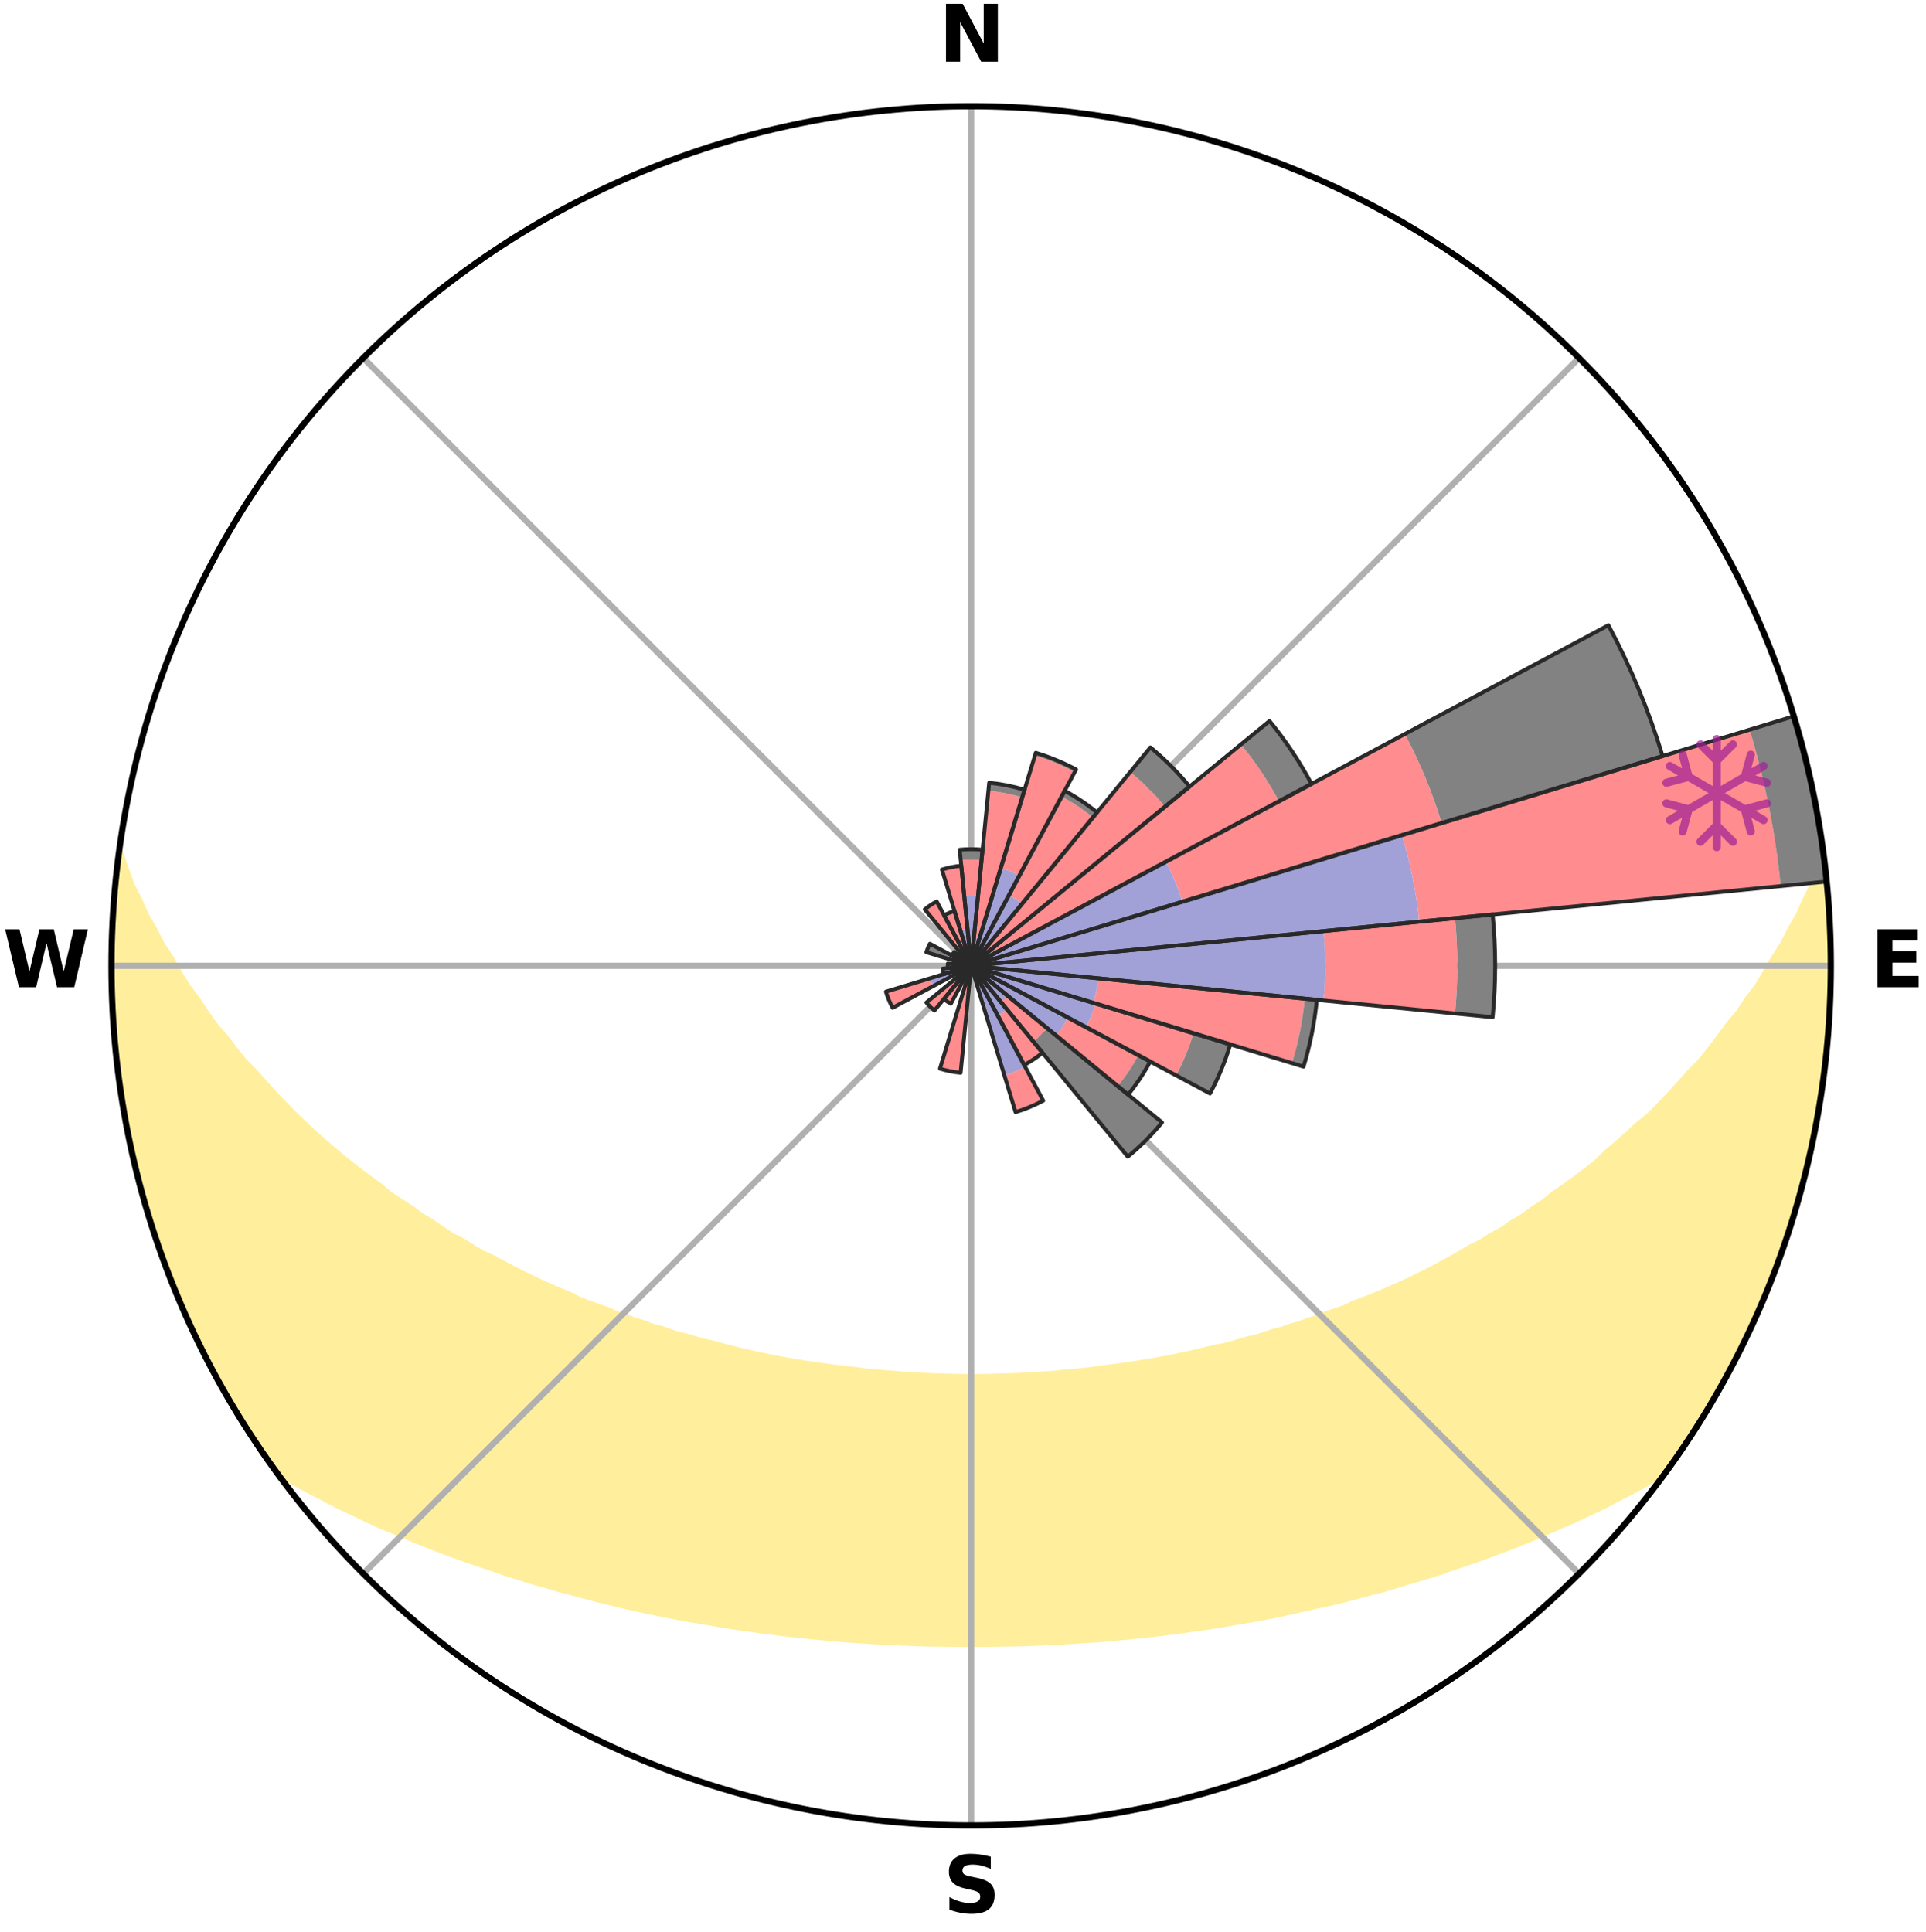 <?xml version="1.0" encoding="utf-8" standalone="no"?>
<!DOCTYPE svg PUBLIC "-//W3C//DTD SVG 1.1//EN"
  "http://www.w3.org/Graphics/SVG/1.1/DTD/svg11.dtd">
<svg xmlns:xlink="http://www.w3.org/1999/xlink" width="248.41pt" height="249.158pt" viewBox="0 0 248.41 249.158" xmlns="http://www.w3.org/2000/svg" version="1.1">
 <title>Ski Rose for Christlum</title>
 <defs>
  <style type="text/css">*{stroke-linejoin: round; stroke-linecap: butt}</style>
 </defs>
 <g id="figure_1">
  <g id="patch_1">
   <path d="M 0 249.158 
L 248.41 249.158 
L 248.41 0 
L 0 0 
z
" style="fill: #ffffff"/>
  </g>
  <g id="axes_1">
   <g id="patch_2">
    <path d="M 236.135 124.579 
C 236.135 110.018 233.267 95.599 227.695 82.147 
C 222.122 68.695 213.955 56.471 203.659 46.175 
C 193.363 35.879 181.139 27.711 167.687 22.139 
C 154.235 16.567 139.815 13.699 125.255 13.699 
C 110.694 13.699 96.275 16.567 82.823 22.139 
C 69.371 27.711 57.147 35.879 46.851 46.175 
C 36.555 56.471 28.387 68.695 22.815 82.147 
C 17.243 95.599 14.375 110.018 14.375 124.579 
C 14.375 139.14 17.243 153.559 22.815 167.011 
C 28.387 180.463 36.555 192.687 46.851 202.983 
C 57.147 213.279 69.371 221.447 82.823 227.019 
C 96.275 232.591 110.694 235.459 125.255 235.459 
C 139.815 235.459 154.235 232.591 167.687 227.019 
C 181.139 221.447 193.363 213.279 203.659 202.983 
C 213.955 192.687 222.122 180.463 227.695 167.011 
C 233.267 153.559 236.135 139.14 236.135 124.579 
M 125.255 124.579 
C 125.255 124.579 125.255 124.579 125.255 124.579 
C 125.255 124.579 125.255 124.579 125.255 124.579 
C 125.255 124.579 125.255 124.579 125.255 124.579 
C 125.255 124.579 125.255 124.579 125.255 124.579 
C 125.255 124.579 125.255 124.579 125.255 124.579 
C 125.255 124.579 125.255 124.579 125.255 124.579 
C 125.255 124.579 125.255 124.579 125.255 124.579 
C 125.255 124.579 125.255 124.579 125.255 124.579 
C 125.255 124.579 125.255 124.579 125.255 124.579 
C 125.255 124.579 125.255 124.579 125.255 124.579 
C 125.255 124.579 125.255 124.579 125.255 124.579 
C 125.255 124.579 125.255 124.579 125.255 124.579 
C 125.255 124.579 125.255 124.579 125.255 124.579 
C 125.255 124.579 125.255 124.579 125.255 124.579 
C 125.255 124.579 125.255 124.579 125.255 124.579 
C 125.255 124.579 125.255 124.579 125.255 124.579 
z
" style="fill: #ffffff"/>
   </g>
   <g id="PolyCollection_1">
    <defs>
     <path id="mfa38426a40" d="M 235.399 -137.128 
L 234.686 -137.047 
L 233.961 -135.046 
L 232.972 -133.057 
L 232.117 -131.115 
L 231.011 -129.196 
L 230.062 -127.324 
L 228.869 -125.483 
L 227.844 -123.684 
L 226.786 -121.92 
L 225.489 -120.203 
L 224.369 -118.517 
L 223.015 -116.885 
L 221.841 -115.279 
L 220.641 -113.711 
L 219.417 -112.182 
L 217.969 -110.723 
L 216.704 -109.276 
L 215.419 -107.868 
L 214.116 -106.5 
L 212.796 -105.172 
L 211.265 -103.93 
L 209.917 -102.684 
L 208.557 -101.477 
L 207.185 -100.31 
L 205.992 -99.123 
L 204.599 -98.031 
L 203.199 -96.978 
L 201.792 -95.963 
L 200.38 -94.986 
L 199.142 -93.974 
L 197.72 -93.07 
L 196.469 -92.125 
L 195.043 -91.292 
L 193.784 -90.412 
L 192.357 -89.648 
L 191.094 -88.832 
L 189.67 -88.135 
L 188.406 -87.38 
L 187.141 -86.655 
L 185.876 -85.959 
L 184.613 -85.291 
L 183.351 -84.651 
L 182.091 -84.038 
L 180.835 -83.452 
L 179.583 -82.892 
L 178.335 -82.357 
L 177.093 -81.847 
L 175.857 -81.361 
L 174.627 -80.899 
L 173.516 -80.355 
L 172.297 -79.937 
L 171.086 -79.54 
L 169.986 -79.061 
L 168.788 -78.704 
L 167.695 -78.264 
L 166.513 -77.945 
L 165.428 -77.542 
L 164.263 -77.258 
L 163.188 -76.89 
L 162.117 -76.539 
L 160.977 -76.303 
L 159.918 -75.983 
L 158.863 -75.679 
L 157.813 -75.389 
L 156.708 -75.208 
L 155.67 -74.946 
L 154.638 -74.697 
L 153.61 -74.461 
L 152.588 -74.238 
L 151.571 -74.026 
L 150.559 -73.826 
L 149.553 -73.638 
L 148.551 -73.46 
L 147.555 -73.292 
L 146.564 -73.134 
L 145.578 -72.985 
L 144.597 -72.845 
L 143.621 -72.714 
L 142.65 -72.591 
L 141.683 -72.475 
L 140.737 -72.311 
L 139.777 -72.214 
L 138.821 -72.123 
L 137.869 -72.038 
L 136.92 -71.96 
L 135.983 -71.848 
L 135.04 -71.785 
L 134.099 -71.727 
L 133.161 -71.675 
L 132.226 -71.627 
L 131.295 -71.562 
L 130.363 -71.528 
L 129.432 -71.499 
L 128.503 -71.474 
L 127.575 -71.446 
L 126.647 -71.434 
L 125.719 -71.426 
L 124.791 -71.426 
L 123.863 -71.434 
L 122.935 -71.455 
L 122.007 -71.476 
L 121.078 -71.502 
L 120.147 -71.532 
L 119.217 -71.589 
L 118.284 -71.632 
L 117.349 -71.68 
L 116.412 -71.734 
L 115.478 -71.828 
L 114.536 -71.895 
L 113.591 -71.968 
L 112.643 -72.047 
L 111.691 -72.132 
L 110.75 -72.276 
L 109.792 -72.378 
L 108.83 -72.487 
L 107.864 -72.603 
L 106.893 -72.726 
L 105.917 -72.858 
L 104.937 -72.999 
L 103.951 -73.148 
L 102.961 -73.307 
L 101.966 -73.475 
L 100.965 -73.654 
L 99.959 -73.843 
L 98.948 -74.044 
L 97.931 -74.255 
L 96.91 -74.479 
L 95.883 -74.716 
L 94.851 -74.965 
L 93.815 -75.228 
L 92.773 -75.504 
L 91.727 -75.795 
L 90.606 -76.004 
L 89.548 -76.324 
L 88.485 -76.66 
L 87.339 -76.912 
L 86.265 -77.28 
L 85.188 -77.666 
L 84.017 -77.968 
L 82.93 -78.39 
L 81.743 -78.728 
L 80.649 -79.188 
L 79.447 -79.564 
L 78.346 -80.064 
L 77.132 -80.483 
L 75.91 -80.923 
L 74.682 -81.385 
L 73.569 -81.973 
L 72.332 -82.482 
L 71.089 -83.016 
L 69.842 -83.576 
L 68.59 -84.161 
L 67.336 -84.772 
L 66.078 -85.411 
L 64.819 -86.077 
L 63.559 -86.772 
L 62.145 -87.405 
L 60.882 -88.159 
L 59.62 -88.942 
L 58.198 -89.672 
L 56.939 -90.518 
L 55.684 -91.395 
L 54.263 -92.226 
L 53.016 -93.169 
L 51.599 -94.07 
L 50.185 -95.008 
L 48.956 -96.052 
L 47.554 -97.064 
L 46.158 -98.113 
L 44.769 -99.202 
L 43.389 -100.329 
L 42.019 -101.496 
L 40.661 -102.702 
L 39.316 -103.947 
L 37.984 -105.232 
L 36.668 -106.556 
L 35.368 -107.92 
L 34.086 -109.323 
L 32.824 -110.765 
L 31.379 -112.22 
L 30.159 -113.744 
L 28.962 -115.307 
L 27.585 -116.892 
L 26.439 -118.535 
L 25.321 -120.216 
L 24.027 -121.928 
L 22.97 -123.686 
L 21.947 -125.481 
L 20.755 -127.315 
L 19.806 -129.183 
L 18.699 -131.096 
L 17.841 -133.033 
L 16.846 -135.018 
L 16.112 -137.014 
L 15.452 -139.035 
L 15.452 -139.035 
L 15.452 -139.035 
L 15.144 -137.125 
L 14.972 -135.198 
L 14.73 -133.278 
L 14.623 -131.346 
L 14.55 -129.413 
L 14.509 -127.479 
L 14.399 -125.546 
L 14.423 -123.612 
L 14.479 -121.678 
L 14.566 -119.746 
L 14.588 -117.81 
L 14.739 -115.881 
L 14.92 -113.955 
L 15.132 -112.032 
L 15.459 -110.124 
L 15.643 -108.197 
L 15.948 -106.287 
L 16.283 -104.382 
L 16.647 -102.483 
L 17.041 -100.589 
L 17.466 -98.701 
L 17.92 -96.82 
L 18.496 -94.972 
L 19.011 -93.108 
L 19.557 -91.253 
L 20.133 -89.406 
L 20.741 -87.569 
L 21.469 -85.775 
L 22.137 -83.96 
L 22.837 -82.156 
L 23.632 -80.392 
L 24.395 -78.615 
L 25.191 -76.851 
L 26.084 -75.134 
L 26.949 -73.404 
L 27.85 -71.692 
L 28.786 -70 
L 29.717 -68.303 
L 30.742 -66.661 
L 31.764 -65.019 
L 32.815 -63.394 
L 33.881 -61.78 
L 34.987 -60.192 
L 36.506 -58.908 
L 38.313 -57.866 
L 40.138 -56.874 
L 41.981 -55.934 
L 43.772 -54.986 
L 45.623 -54.127 
L 47.421 -53.258 
L 49.22 -52.424 
L 51.072 -51.679 
L 52.865 -50.915 
L 54.656 -50.183 
L 56.442 -49.483 
L 58.222 -48.813 
L 59.997 -48.172 
L 61.766 -47.561 
L 63.527 -46.977 
L 65.241 -46.367 
L 66.988 -45.836 
L 68.694 -45.284 
L 70.426 -44.803 
L 72.116 -44.294 
L 73.831 -43.86 
L 75.51 -43.403 
L 77.179 -42.963 
L 78.845 -42.551 
L 80.501 -42.153 
L 82.153 -41.782 
L 83.795 -41.424 
L 85.434 -41.092 
L 87.061 -40.771 
L 88.685 -40.475 
L 90.299 -40.189 
L 91.909 -39.926 
L 93.498 -39.641 
L 95.092 -39.403 
L 96.683 -39.187 
L 98.257 -38.952 
L 99.833 -38.758 
L 101.398 -38.553 
L 102.966 -38.394 
L 104.522 -38.219 
L 106.078 -38.078 
L 107.626 -37.932 
L 109.171 -37.799 
L 110.717 -37.702 
L 112.255 -37.596 
L 113.791 -37.503 
L 115.326 -37.433 
L 116.857 -37.365 
L 118.387 -37.31 
L 119.915 -37.268 
L 121.442 -37.248 
L 122.968 -37.229 
L 124.492 -37.222 
L 126.017 -37.221 
L 127.542 -37.229 
L 129.068 -37.247 
L 130.594 -37.278 
L 132.123 -37.308 
L 133.653 -37.363 
L 135.184 -37.43 
L 136.719 -37.501 
L 138.255 -37.593 
L 139.794 -37.699 
L 141.339 -37.795 
L 142.884 -37.928 
L 144.433 -38.074 
L 145.989 -38.215 
L 147.545 -38.39 
L 149.113 -38.548 
L 150.678 -38.752 
L 152.255 -38.946 
L 153.828 -39.182 
L 155.419 -39.397 
L 157.014 -39.634 
L 158.603 -39.92 
L 160.213 -40.182 
L 161.827 -40.468 
L 163.452 -40.764 
L 165.079 -41.085 
L 166.695 -41.462 
L 168.34 -41.814 
L 169.987 -42.192 
L 171.669 -42.543 
L 173.336 -42.954 
L 175.005 -43.395 
L 176.685 -43.851 
L 178.4 -44.285 
L 180.09 -44.794 
L 181.789 -45.321 
L 183.529 -45.826 
L 185.277 -46.357 
L 186.99 -46.968 
L 188.751 -47.552 
L 190.52 -48.163 
L 192.295 -48.804 
L 194.076 -49.473 
L 195.863 -50.174 
L 197.653 -50.906 
L 199.447 -51.67 
L 201.244 -52.468 
L 203.099 -53.248 
L 204.897 -54.117 
L 206.748 -54.977 
L 208.539 -55.925 
L 210.383 -56.865 
L 212.207 -57.858 
L 213.954 -58.945 
L 215.524 -60.191 
L 216.608 -61.794 
L 217.699 -63.392 
L 218.767 -65.005 
L 219.791 -66.647 
L 220.745 -68.331 
L 221.754 -69.982 
L 222.696 -71.673 
L 223.584 -73.392 
L 224.423 -75.136 
L 225.318 -76.851 
L 226.142 -78.602 
L 226.872 -80.395 
L 227.65 -82.166 
L 228.381 -83.957 
L 229.064 -85.766 
L 229.761 -87.571 
L 230.344 -89.417 
L 230.993 -91.24 
L 231.534 -93.098 
L 231.98 -94.982 
L 232.515 -96.84 
L 233.045 -98.701 
L 233.364 -100.612 
L 233.81 -102.493 
L 234.215 -104.384 
L 234.567 -106.287 
L 234.894 -108.193 
L 235.182 -110.107 
L 235.255 -112.046 
L 235.461 -113.967 
L 235.635 -115.892 
L 235.77 -117.82 
L 235.871 -119.749 
L 235.935 -121.681 
L 235.966 -123.613 
L 235.96 -125.545 
L 235.919 -127.477 
L 236.026 -129.415 
L 235.917 -131.347 
L 235.776 -133.277 
L 235.605 -135.205 
L 235.399 -137.128 
z
" style="stroke: #ffee9c"/>
    </defs>
    <g clip-path="url(#p9dd19885dc)">
     <use xlink:href="#mfa38426a40" x="0" y="249.158" style="fill: #ffee9c; stroke: #ffee9c"/>
    </g>
   </g>
   <g id="matplotlib.axis_1">
    <g id="xtick_1">
     <g id="line2d_1">
      <path d="M 125.255 124.579 
L 125.255 13.699 
" clip-path="url(#p9dd19885dc)" style="fill: none; stroke: #b0b0b0; stroke-width: 0.8; stroke-linecap: square"/>
     </g>
     <g id="text_1">
      <!-- N -->
      <g transform="translate(121.07 7.958) scale(0.1 -0.1)">
       <defs>
        <path id="DejaVuSans-Bold-4e" d="M 588 4666 
L 1931 4666 
L 3628 1466 
L 3628 4666 
L 4769 4666 
L 4769 0 
L 3425 0 
L 1728 3200 
L 1728 0 
L 588 0 
L 588 4666 
z
" transform="scale(0.016)"/>
       </defs>
       <use xlink:href="#DejaVuSans-Bold-4e"/>
      </g>
     </g>
    </g>
    <g id="xtick_2">
     <g id="line2d_2">
      <path d="M 125.255 124.579 
L 203.659 46.175 
" clip-path="url(#p9dd19885dc)" style="fill: none; stroke: #b0b0b0; stroke-width: 0.8; stroke-linecap: square"/>
     </g>
    </g>
    <g id="xtick_3">
     <g id="line2d_3">
      <path d="M 125.255 124.579 
L 236.135 124.579 
" clip-path="url(#p9dd19885dc)" style="fill: none; stroke: #b0b0b0; stroke-width: 0.8; stroke-linecap: square"/>
     </g>
     <g id="text_2">
      <!-- E -->
      <g transform="translate(241.219 127.338) scale(0.1 -0.1)">
       <defs>
        <path id="DejaVuSans-Bold-45" d="M 588 4666 
L 3834 4666 
L 3834 3756 
L 1791 3756 
L 1791 2888 
L 3713 2888 
L 3713 1978 
L 1791 1978 
L 1791 909 
L 3903 909 
L 3903 0 
L 588 0 
L 588 4666 
z
" transform="scale(0.016)"/>
       </defs>
       <use xlink:href="#DejaVuSans-Bold-45"/>
      </g>
     </g>
    </g>
    <g id="xtick_4">
     <g id="line2d_4">
      <path d="M 125.255 124.579 
L 203.659 202.983 
" clip-path="url(#p9dd19885dc)" style="fill: none; stroke: #b0b0b0; stroke-width: 0.8; stroke-linecap: square"/>
     </g>
    </g>
    <g id="xtick_5">
     <g id="line2d_5">
      <path d="M 125.255 124.579 
L 125.255 235.459 
" clip-path="url(#p9dd19885dc)" style="fill: none; stroke: #b0b0b0; stroke-width: 0.8; stroke-linecap: square"/>
     </g>
     <g id="text_3">
      <!-- S -->
      <g transform="translate(121.654 246.718) scale(0.1 -0.1)">
       <defs>
        <path id="DejaVuSans-Bold-53" d="M 3834 4519 
L 3834 3531 
Q 3450 3703 3084 3790 
Q 2719 3878 2394 3878 
Q 1963 3878 1756 3759 
Q 1550 3641 1550 3391 
Q 1550 3203 1689 3098 
Q 1828 2994 2194 2919 
L 2706 2816 
Q 3484 2659 3812 2340 
Q 4141 2022 4141 1434 
Q 4141 663 3683 286 
Q 3225 -91 2284 -91 
Q 1841 -91 1394 -6 
Q 947 78 500 244 
L 500 1259 
Q 947 1022 1364 901 
Q 1781 781 2169 781 
Q 2563 781 2772 912 
Q 2981 1044 2981 1288 
Q 2981 1506 2839 1625 
Q 2697 1744 2272 1838 
L 1806 1941 
Q 1106 2091 782 2419 
Q 459 2747 459 3303 
Q 459 4000 909 4375 
Q 1359 4750 2203 4750 
Q 2588 4750 2994 4692 
Q 3400 4634 3834 4519 
z
" transform="scale(0.016)"/>
       </defs>
       <use xlink:href="#DejaVuSans-Bold-53"/>
      </g>
     </g>
    </g>
    <g id="xtick_6">
     <g id="line2d_6">
      <path d="M 125.255 124.579 
L 46.851 202.983 
" clip-path="url(#p9dd19885dc)" style="fill: none; stroke: #b0b0b0; stroke-width: 0.8; stroke-linecap: square"/>
     </g>
    </g>
    <g id="xtick_7">
     <g id="line2d_7">
      <path d="M 125.255 124.579 
L 14.375 124.579 
" clip-path="url(#p9dd19885dc)" style="fill: none; stroke: #b0b0b0; stroke-width: 0.8; stroke-linecap: square"/>
     </g>
     <g id="text_4">
      <!-- W -->
      <g transform="translate(0.36 127.338) scale(0.1 -0.1)">
       <defs>
        <path id="DejaVuSans-Bold-57" d="M 191 4666 
L 1344 4666 
L 2150 1275 
L 2950 4666 
L 4109 4666 
L 4909 1275 
L 5716 4666 
L 6859 4666 
L 5759 0 
L 4372 0 
L 3525 3547 
L 2688 0 
L 1300 0 
L 191 4666 
z
" transform="scale(0.016)"/>
       </defs>
       <use xlink:href="#DejaVuSans-Bold-57"/>
      </g>
     </g>
    </g>
    <g id="xtick_8">
     <g id="line2d_8">
      <path d="M 125.255 124.579 
L 46.851 46.175 
" clip-path="url(#p9dd19885dc)" style="fill: none; stroke: #b0b0b0; stroke-width: 0.8; stroke-linecap: square"/>
     </g>
    </g>
   </g>
   <g id="matplotlib.axis_2"/>
   <g id="patch_3">
    <path d="M 125.255 124.579 
C 125.255 124.579 125.255 124.579 125.255 124.579 
C 125.255 124.579 125.255 124.579 125.255 124.579 
L 125.255 124.579 
C 125.255 124.579 125.255 124.579 125.255 124.579 
C 125.255 124.579 125.255 124.579 125.255 124.579 
z
" clip-path="url(#p9dd19885dc)" style="fill: #d9d9d9"/>
   </g>
   <g id="patch_4">
    <path d="M 125.255 124.579 
C 125.255 124.579 125.255 124.579 125.255 124.579 
C 125.255 124.579 125.255 124.579 125.255 124.579 
L 125.255 124.579 
C 125.255 124.579 125.255 124.579 125.255 124.579 
C 125.255 124.579 125.255 124.579 125.255 124.579 
z
" clip-path="url(#p9dd19885dc)" style="fill: #d9d9d9"/>
   </g>
   <g id="patch_5">
    <path d="M 125.255 124.579 
C 125.255 124.579 125.255 124.579 125.255 124.579 
C 125.255 124.579 125.255 124.579 125.255 124.579 
L 125.255 124.579 
C 125.255 124.579 125.255 124.579 125.255 124.579 
C 125.255 124.579 125.255 124.579 125.255 124.579 
z
" clip-path="url(#p9dd19885dc)" style="fill: #d9d9d9"/>
   </g>
   <g id="patch_6">
    <path d="M 125.255 124.579 
C 125.255 124.579 125.255 124.579 125.255 124.579 
C 125.255 124.579 125.255 124.579 125.255 124.579 
L 125.255 124.579 
C 125.255 124.579 125.255 124.579 125.255 124.579 
C 125.255 124.579 125.255 124.579 125.255 124.579 
z
" clip-path="url(#p9dd19885dc)" style="fill: #d9d9d9"/>
   </g>
   <g id="patch_7">
    <path d="M 125.255 124.579 
C 125.255 124.579 125.255 124.579 125.255 124.579 
C 125.255 124.579 125.255 124.579 125.255 124.579 
L 125.255 124.579 
C 125.255 124.579 125.255 124.579 125.255 124.579 
C 125.255 124.579 125.255 124.579 125.255 124.579 
z
" clip-path="url(#p9dd19885dc)" style="fill: #d9d9d9"/>
   </g>
   <g id="patch_8">
    <path d="M 125.255 124.579 
C 125.255 124.579 125.255 124.579 125.255 124.579 
C 125.255 124.579 125.255 124.579 125.255 124.579 
L 125.255 124.579 
C 125.255 124.579 125.255 124.579 125.255 124.579 
C 125.255 124.579 125.255 124.579 125.255 124.579 
z
" clip-path="url(#p9dd19885dc)" style="fill: #d9d9d9"/>
   </g>
   <g id="patch_9">
    <path d="M 125.255 124.579 
C 125.255 124.579 125.255 124.579 125.255 124.579 
C 125.255 124.579 125.255 124.579 125.255 124.579 
L 125.255 124.579 
C 125.255 124.579 125.255 124.579 125.255 124.579 
C 125.255 124.579 125.255 124.579 125.255 124.579 
z
" clip-path="url(#p9dd19885dc)" style="fill: #d9d9d9"/>
   </g>
   <g id="patch_10">
    <path d="M 125.255 124.579 
C 125.255 124.579 125.255 124.579 125.255 124.579 
C 125.255 124.579 125.255 124.579 125.255 124.579 
L 125.255 124.579 
C 125.255 124.579 125.255 124.579 125.255 124.579 
C 125.255 124.579 125.255 124.579 125.255 124.579 
z
" clip-path="url(#p9dd19885dc)" style="fill: #d9d9d9"/>
   </g>
   <g id="patch_11">
    <path d="M 125.255 124.579 
C 125.255 124.579 125.255 124.579 125.255 124.579 
C 125.255 124.579 125.255 124.579 125.255 124.579 
L 125.255 124.579 
C 125.255 124.579 125.255 124.579 125.255 124.579 
C 125.255 124.579 125.255 124.579 125.255 124.579 
z
" clip-path="url(#p9dd19885dc)" style="fill: #d9d9d9"/>
   </g>
   <g id="patch_12">
    <path d="M 125.255 124.579 
C 125.255 124.579 125.255 124.579 125.255 124.579 
C 125.255 124.579 125.255 124.579 125.255 124.579 
L 125.255 124.579 
C 125.255 124.579 125.255 124.579 125.255 124.579 
C 125.255 124.579 125.255 124.579 125.255 124.579 
z
" clip-path="url(#p9dd19885dc)" style="fill: #d9d9d9"/>
   </g>
   <g id="patch_13">
    <path d="M 125.255 124.579 
C 125.255 124.579 125.255 124.579 125.255 124.579 
C 125.255 124.579 125.255 124.579 125.255 124.579 
L 125.255 124.579 
C 125.255 124.579 125.255 124.579 125.255 124.579 
C 125.255 124.579 125.255 124.579 125.255 124.579 
z
" clip-path="url(#p9dd19885dc)" style="fill: #d9d9d9"/>
   </g>
   <g id="patch_14">
    <path d="M 125.255 124.579 
C 125.255 124.579 125.255 124.579 125.255 124.579 
C 125.255 124.579 125.255 124.579 125.255 124.579 
L 125.255 124.579 
C 125.255 124.579 125.255 124.579 125.255 124.579 
C 125.255 124.579 125.255 124.579 125.255 124.579 
z
" clip-path="url(#p9dd19885dc)" style="fill: #d9d9d9"/>
   </g>
   <g id="patch_15">
    <path d="M 125.255 124.579 
C 125.255 124.579 125.255 124.579 125.255 124.579 
C 125.255 124.579 125.255 124.579 125.255 124.579 
L 125.255 124.579 
C 125.255 124.579 125.255 124.579 125.255 124.579 
C 125.255 124.579 125.255 124.579 125.255 124.579 
z
" clip-path="url(#p9dd19885dc)" style="fill: #d9d9d9"/>
   </g>
   <g id="patch_16">
    <path d="M 125.255 124.579 
C 125.255 124.579 125.255 124.579 125.255 124.579 
C 125.255 124.579 125.255 124.579 125.255 124.579 
L 125.255 124.579 
C 125.255 124.579 125.255 124.579 125.255 124.579 
C 125.255 124.579 125.255 124.579 125.255 124.579 
z
" clip-path="url(#p9dd19885dc)" style="fill: #d9d9d9"/>
   </g>
   <g id="patch_17">
    <path d="M 125.255 124.579 
C 125.255 124.579 125.255 124.579 125.255 124.579 
C 125.255 124.579 125.255 124.579 125.255 124.579 
L 125.255 124.579 
C 125.255 124.579 125.255 124.579 125.255 124.579 
C 125.255 124.579 125.255 124.579 125.255 124.579 
z
" clip-path="url(#p9dd19885dc)" style="fill: #d9d9d9"/>
   </g>
   <g id="patch_18">
    <path d="M 125.255 124.579 
C 125.255 124.579 125.255 124.579 125.255 124.579 
C 125.255 124.579 125.255 124.579 125.255 124.579 
L 125.255 124.579 
C 125.255 124.579 125.255 124.579 125.255 124.579 
C 125.255 124.579 125.255 124.579 125.255 124.579 
z
" clip-path="url(#p9dd19885dc)" style="fill: #d9d9d9"/>
   </g>
   <g id="patch_19">
    <path d="M 125.255 124.579 
C 125.255 124.579 125.255 124.579 125.255 124.579 
C 125.255 124.579 125.255 124.579 125.255 124.579 
L 125.255 124.579 
C 125.255 124.579 125.255 124.579 125.255 124.579 
C 125.255 124.579 125.255 124.579 125.255 124.579 
z
" clip-path="url(#p9dd19885dc)" style="fill: #d9d9d9"/>
   </g>
   <g id="patch_20">
    <path d="M 125.255 124.579 
C 125.255 124.579 125.255 124.579 125.255 124.579 
C 125.255 124.579 125.255 124.579 125.255 124.579 
L 125.255 124.579 
C 125.255 124.579 125.255 124.579 125.255 124.579 
C 125.255 124.579 125.255 124.579 125.255 124.579 
z
" clip-path="url(#p9dd19885dc)" style="fill: #d9d9d9"/>
   </g>
   <g id="patch_21">
    <path d="M 125.255 124.579 
C 125.255 124.579 125.255 124.579 125.255 124.579 
C 125.255 124.579 125.255 124.579 125.255 124.579 
L 125.255 124.579 
C 125.255 124.579 125.255 124.579 125.255 124.579 
C 125.255 124.579 125.255 124.579 125.255 124.579 
z
" clip-path="url(#p9dd19885dc)" style="fill: #d9d9d9"/>
   </g>
   <g id="patch_22">
    <path d="M 125.255 124.579 
C 125.255 124.579 125.255 124.579 125.255 124.579 
C 125.255 124.579 125.255 124.579 125.255 124.579 
L 125.255 124.579 
C 125.255 124.579 125.255 124.579 125.255 124.579 
C 125.255 124.579 125.255 124.579 125.255 124.579 
z
" clip-path="url(#p9dd19885dc)" style="fill: #d9d9d9"/>
   </g>
   <g id="patch_23">
    <path d="M 125.255 124.579 
C 125.255 124.579 125.255 124.579 125.255 124.579 
C 125.255 124.579 125.255 124.579 125.255 124.579 
L 125.255 124.579 
C 125.255 124.579 125.255 124.579 125.255 124.579 
C 125.255 124.579 125.255 124.579 125.255 124.579 
z
" clip-path="url(#p9dd19885dc)" style="fill: #d9d9d9"/>
   </g>
   <g id="patch_24">
    <path d="M 125.255 124.579 
C 125.255 124.579 125.255 124.579 125.255 124.579 
C 125.255 124.579 125.255 124.579 125.255 124.579 
L 125.255 124.579 
C 125.255 124.579 125.255 124.579 125.255 124.579 
C 125.255 124.579 125.255 124.579 125.255 124.579 
z
" clip-path="url(#p9dd19885dc)" style="fill: #d9d9d9"/>
   </g>
   <g id="patch_25">
    <path d="M 125.255 124.579 
C 125.255 124.579 125.255 124.579 125.255 124.579 
C 125.255 124.579 125.255 124.579 125.255 124.579 
L 125.255 124.579 
C 125.255 124.579 125.255 124.579 125.255 124.579 
C 125.255 124.579 125.255 124.579 125.255 124.579 
z
" clip-path="url(#p9dd19885dc)" style="fill: #d9d9d9"/>
   </g>
   <g id="patch_26">
    <path d="M 125.255 124.579 
C 125.255 124.579 125.255 124.579 125.255 124.579 
C 125.255 124.579 125.255 124.579 125.255 124.579 
L 125.255 124.579 
C 125.255 124.579 125.255 124.579 125.255 124.579 
C 125.255 124.579 125.255 124.579 125.255 124.579 
z
" clip-path="url(#p9dd19885dc)" style="fill: #d9d9d9"/>
   </g>
   <g id="patch_27">
    <path d="M 125.255 124.579 
C 125.255 124.579 125.255 124.579 125.255 124.579 
C 125.255 124.579 125.255 124.579 125.255 124.579 
L 125.255 124.579 
C 125.255 124.579 125.255 124.579 125.255 124.579 
C 125.255 124.579 125.255 124.579 125.255 124.579 
z
" clip-path="url(#p9dd19885dc)" style="fill: #d9d9d9"/>
   </g>
   <g id="patch_28">
    <path d="M 125.255 124.579 
C 125.255 124.579 125.255 124.579 125.255 124.579 
C 125.255 124.579 125.255 124.579 125.255 124.579 
L 125.255 124.579 
C 125.255 124.579 125.255 124.579 125.255 124.579 
C 125.255 124.579 125.255 124.579 125.255 124.579 
z
" clip-path="url(#p9dd19885dc)" style="fill: #d9d9d9"/>
   </g>
   <g id="patch_29">
    <path d="M 125.255 124.579 
C 125.255 124.579 125.255 124.579 125.255 124.579 
C 125.255 124.579 125.255 124.579 125.255 124.579 
L 125.255 124.579 
C 125.255 124.579 125.255 124.579 125.255 124.579 
C 125.255 124.579 125.255 124.579 125.255 124.579 
z
" clip-path="url(#p9dd19885dc)" style="fill: #d9d9d9"/>
   </g>
   <g id="patch_30">
    <path d="M 125.255 124.579 
C 125.255 124.579 125.255 124.579 125.255 124.579 
C 125.255 124.579 125.255 124.579 125.255 124.579 
L 125.255 124.579 
C 125.255 124.579 125.255 124.579 125.255 124.579 
C 125.255 124.579 125.255 124.579 125.255 124.579 
z
" clip-path="url(#p9dd19885dc)" style="fill: #d9d9d9"/>
   </g>
   <g id="patch_31">
    <path d="M 125.255 124.579 
C 125.255 124.579 125.255 124.579 125.255 124.579 
C 125.255 124.579 125.255 124.579 125.255 124.579 
L 125.255 124.579 
C 125.255 124.579 125.255 124.579 125.255 124.579 
C 125.255 124.579 125.255 124.579 125.255 124.579 
z
" clip-path="url(#p9dd19885dc)" style="fill: #d9d9d9"/>
   </g>
   <g id="patch_32">
    <path d="M 125.255 124.579 
C 125.255 124.579 125.255 124.579 125.255 124.579 
C 125.255 124.579 125.255 124.579 125.255 124.579 
L 125.255 124.579 
C 125.255 124.579 125.255 124.579 125.255 124.579 
C 125.255 124.579 125.255 124.579 125.255 124.579 
z
" clip-path="url(#p9dd19885dc)" style="fill: #d9d9d9"/>
   </g>
   <g id="patch_33">
    <path d="M 125.255 124.579 
C 125.255 124.579 125.255 124.579 125.255 124.579 
C 125.255 124.579 125.255 124.579 125.255 124.579 
L 125.255 124.579 
C 125.255 124.579 125.255 124.579 125.255 124.579 
C 125.255 124.579 125.255 124.579 125.255 124.579 
z
" clip-path="url(#p9dd19885dc)" style="fill: #d9d9d9"/>
   </g>
   <g id="patch_34">
    <path d="M 125.255 124.579 
C 125.255 124.579 125.255 124.579 125.255 124.579 
C 125.255 124.579 125.255 124.579 125.255 124.579 
L 125.255 124.579 
C 125.255 124.579 125.255 124.579 125.255 124.579 
C 125.255 124.579 125.255 124.579 125.255 124.579 
z
" clip-path="url(#p9dd19885dc)" style="fill: #d9d9d9"/>
   </g>
   <g id="patch_35">
    <path d="M 125.255 124.579 
C 125.255 124.579 125.255 124.579 125.255 124.579 
C 125.255 124.579 125.255 124.579 125.255 124.579 
L 126.142 115.574 
C 125.847 115.545 125.551 115.53 125.255 115.53 
C 124.959 115.53 124.663 115.545 124.368 115.574 
z
" clip-path="url(#p9dd19885dc)" style="fill: #a1a1d8"/>
   </g>
   <g id="patch_36">
    <path d="M 125.255 124.579 
C 125.255 124.579 125.255 124.579 125.255 124.579 
C 125.255 124.579 125.255 124.579 125.255 124.579 
L 126.327 121.044 
C 126.211 121.009 126.094 120.98 125.976 120.956 
C 125.857 120.932 125.737 120.915 125.617 120.903 
z
" clip-path="url(#p9dd19885dc)" style="fill: #a1a1d8"/>
   </g>
   <g id="patch_37">
    <path d="M 125.255 124.579 
C 125.255 124.579 125.255 124.579 125.255 124.579 
C 125.255 124.579 125.255 124.579 125.255 124.579 
L 131.473 112.946 
C 131.092 112.742 130.702 112.558 130.303 112.392 
C 129.904 112.227 129.497 112.082 129.084 111.956 
z
" clip-path="url(#p9dd19885dc)" style="fill: #a1a1d8"/>
   </g>
   <g id="patch_38">
    <path d="M 125.255 124.579 
C 125.255 124.579 125.255 124.579 125.255 124.579 
C 125.255 124.579 125.255 124.579 125.255 124.579 
L 131.814 116.587 
C 131.552 116.372 131.28 116.17 130.999 115.982 
C 130.718 115.794 130.427 115.62 130.129 115.461 
z
" clip-path="url(#p9dd19885dc)" style="fill: #a1a1d8"/>
   </g>
   <g id="patch_39">
    <path d="M 125.255 124.579 
C 125.255 124.579 125.255 124.579 125.255 124.579 
C 125.255 124.579 125.255 124.579 125.255 124.579 
L 125.255 124.579 
C 125.255 124.579 125.255 124.579 125.255 124.579 
C 125.255 124.579 125.255 124.579 125.255 124.579 
z
" clip-path="url(#p9dd19885dc)" style="fill: #a1a1d8"/>
   </g>
   <g id="patch_40">
    <path d="M 125.255 124.579 
C 125.255 124.579 125.255 124.579 125.255 124.579 
C 125.255 124.579 125.255 124.579 125.255 124.579 
L 128.076 123.071 
C 128.027 122.979 127.973 122.889 127.915 122.802 
C 127.857 122.715 127.794 122.63 127.728 122.55 
z
" clip-path="url(#p9dd19885dc)" style="fill: #a1a1d8"/>
   </g>
   <g id="patch_41">
    <path d="M 125.255 124.579 
C 125.255 124.579 125.255 124.579 125.255 124.579 
C 125.255 124.579 125.255 124.579 125.255 124.579 
L 152.504 116.313 
C 152.233 115.421 151.919 114.543 151.562 113.682 
C 151.206 112.821 150.807 111.978 150.368 111.156 
z
" clip-path="url(#p9dd19885dc)" style="fill: #a1a1d8"/>
   </g>
   <g id="patch_42">
    <path d="M 125.255 124.579 
C 125.255 124.579 125.255 124.579 125.255 124.579 
C 125.255 124.579 125.255 124.579 125.255 124.579 
L 183.052 118.886 
C 182.866 116.995 182.587 115.113 182.216 113.249 
C 181.845 111.384 181.383 109.539 180.831 107.72 
z
" clip-path="url(#p9dd19885dc)" style="fill: #a1a1d8"/>
   </g>
   <g id="patch_43">
    <path d="M 125.255 124.579 
C 125.255 124.579 125.255 124.579 125.255 124.579 
C 125.255 124.579 125.255 124.579 125.255 124.579 
L 170.716 129.057 
C 170.863 127.569 170.936 126.074 170.936 124.579 
C 170.936 123.084 170.863 121.59 170.716 120.102 
z
" clip-path="url(#p9dd19885dc)" style="fill: #a1a1d8"/>
   </g>
   <g id="patch_44">
    <path d="M 125.255 124.579 
C 125.255 124.579 125.255 124.579 125.255 124.579 
C 125.255 124.579 125.255 124.579 125.255 124.579 
L 141.031 129.365 
C 141.188 128.848 141.319 128.325 141.424 127.795 
C 141.529 127.266 141.609 126.732 141.662 126.195 
z
" clip-path="url(#p9dd19885dc)" style="fill: #a1a1d8"/>
   </g>
   <g id="patch_45">
    <path d="M 125.255 124.579 
C 125.255 124.579 125.255 124.579 125.255 124.579 
C 125.255 124.579 125.255 124.579 125.255 124.579 
L 140.066 132.496 
C 140.325 132.011 140.56 131.514 140.77 131.006 
C 140.981 130.498 141.166 129.98 141.325 129.454 
z
" clip-path="url(#p9dd19885dc)" style="fill: #a1a1d8"/>
   </g>
   <g id="patch_46">
    <path d="M 125.255 124.579 
C 125.255 124.579 125.255 124.579 125.255 124.579 
C 125.255 124.579 125.255 124.579 125.255 124.579 
L 136.222 133.58 
C 136.517 133.221 136.793 132.847 137.051 132.461 
C 137.309 132.075 137.548 131.677 137.767 131.267 
z
" clip-path="url(#p9dd19885dc)" style="fill: #a1a1d8"/>
   </g>
   <g id="patch_47">
    <path d="M 125.255 124.579 
C 125.255 124.579 125.255 124.579 125.255 124.579 
C 125.255 124.579 125.255 124.579 125.255 124.579 
L 129.082 129.242 
C 129.234 129.117 129.381 128.984 129.52 128.845 
C 129.66 128.705 129.793 128.559 129.918 128.406 
z
" clip-path="url(#p9dd19885dc)" style="fill: #a1a1d8"/>
   </g>
   <g id="patch_48">
    <path d="M 125.255 124.579 
C 125.255 124.579 125.255 124.579 125.255 124.579 
C 125.255 124.579 125.255 124.579 125.255 124.579 
L 128.701 131.027 
C 128.912 130.914 129.118 130.791 129.317 130.658 
C 129.516 130.525 129.708 130.382 129.893 130.23 
z
" clip-path="url(#p9dd19885dc)" style="fill: #a1a1d8"/>
   </g>
   <g id="patch_49">
    <path d="M 125.255 124.579 
C 125.255 124.579 125.255 124.579 125.255 124.579 
C 125.255 124.579 125.255 124.579 125.255 124.579 
L 129.544 138.719 
C 130.007 138.579 130.463 138.416 130.91 138.231 
C 131.356 138.046 131.794 137.839 132.22 137.611 
z
" clip-path="url(#p9dd19885dc)" style="fill: #a1a1d8"/>
   </g>
   <g id="patch_50">
    <path d="M 125.255 124.579 
C 125.255 124.579 125.255 124.579 125.255 124.579 
C 125.255 124.579 125.255 124.579 125.255 124.579 
L 125.255 124.579 
C 125.255 124.579 125.255 124.579 125.255 124.579 
C 125.255 124.579 125.255 124.579 125.255 124.579 
z
" clip-path="url(#p9dd19885dc)" style="fill: #a1a1d8"/>
   </g>
   <g id="patch_51">
    <path d="M 125.255 124.579 
C 125.255 124.579 125.255 124.579 125.255 124.579 
C 125.255 124.579 125.255 124.579 125.255 124.579 
L 125.255 124.579 
C 125.255 124.579 125.255 124.579 125.255 124.579 
C 125.255 124.579 125.255 124.579 125.255 124.579 
z
" clip-path="url(#p9dd19885dc)" style="fill: #a1a1d8"/>
   </g>
   <g id="patch_52">
    <path d="M 125.255 124.579 
C 125.255 124.579 125.255 124.579 125.255 124.579 
C 125.255 124.579 125.255 124.579 125.255 124.579 
L 124.945 125.6 
C 124.979 125.61 125.013 125.618 125.047 125.625 
C 125.081 125.632 125.116 125.637 125.15 125.64 
z
" clip-path="url(#p9dd19885dc)" style="fill: #a1a1d8"/>
   </g>
   <g id="patch_53">
    <path d="M 125.255 124.579 
C 125.255 124.579 125.255 124.579 125.255 124.579 
C 125.255 124.579 125.255 124.579 125.255 124.579 
L 125.255 124.579 
C 125.255 124.579 125.255 124.579 125.255 124.579 
C 125.255 124.579 125.255 124.579 125.255 124.579 
z
" clip-path="url(#p9dd19885dc)" style="fill: #a1a1d8"/>
   </g>
   <g id="patch_54">
    <path d="M 125.255 124.579 
C 125.255 124.579 125.255 124.579 125.255 124.579 
C 125.255 124.579 125.255 124.579 125.255 124.579 
L 124.298 125.745 
C 124.336 125.776 124.376 125.806 124.417 125.833 
C 124.458 125.86 124.5 125.886 124.544 125.909 
z
" clip-path="url(#p9dd19885dc)" style="fill: #a1a1d8"/>
   </g>
   <g id="patch_55">
    <path d="M 125.255 124.579 
C 125.255 124.579 125.255 124.579 125.255 124.579 
C 125.255 124.579 125.255 124.579 125.255 124.579 
L 125.255 124.579 
C 125.255 124.579 125.255 124.579 125.255 124.579 
C 125.255 124.579 125.255 124.579 125.255 124.579 
z
" clip-path="url(#p9dd19885dc)" style="fill: #a1a1d8"/>
   </g>
   <g id="patch_56">
    <path d="M 125.255 124.579 
C 125.255 124.579 125.255 124.579 125.255 124.579 
C 125.255 124.579 125.255 124.579 125.255 124.579 
L 125.255 124.579 
C 125.255 124.579 125.255 124.579 125.255 124.579 
C 125.255 124.579 125.255 124.579 125.255 124.579 
z
" clip-path="url(#p9dd19885dc)" style="fill: #a1a1d8"/>
   </g>
   <g id="patch_57">
    <path d="M 125.255 124.579 
C 125.255 124.579 125.255 124.579 125.255 124.579 
C 125.255 124.579 125.255 124.579 125.255 124.579 
L 119.952 126.188 
C 120.005 126.361 120.066 126.532 120.135 126.7 
C 120.205 126.867 120.282 127.031 120.368 127.191 
z
" clip-path="url(#p9dd19885dc)" style="fill: #a1a1d8"/>
   </g>
   <g id="patch_58">
    <path d="M 125.255 124.579 
C 125.255 124.579 125.255 124.579 125.255 124.579 
C 125.255 124.579 125.255 124.579 125.255 124.579 
L 121.579 124.941 
C 121.59 125.061 121.608 125.181 121.632 125.3 
C 121.655 125.418 121.685 125.536 121.72 125.651 
z
" clip-path="url(#p9dd19885dc)" style="fill: #a1a1d8"/>
   </g>
   <g id="patch_59">
    <path d="M 125.255 124.579 
C 125.255 124.579 125.255 124.579 125.255 124.579 
C 125.255 124.579 125.255 124.579 125.255 124.579 
L 125.255 124.579 
C 125.255 124.579 125.255 124.579 125.255 124.579 
C 125.255 124.579 125.255 124.579 125.255 124.579 
z
" clip-path="url(#p9dd19885dc)" style="fill: #a1a1d8"/>
   </g>
   <g id="patch_60">
    <path d="M 125.255 124.579 
C 125.255 124.579 125.255 124.579 125.255 124.579 
C 125.255 124.579 125.255 124.579 125.255 124.579 
L 125.255 124.579 
C 125.255 124.579 125.255 124.579 125.255 124.579 
C 125.255 124.579 125.255 124.579 125.255 124.579 
z
" clip-path="url(#p9dd19885dc)" style="fill: #a1a1d8"/>
   </g>
   <g id="patch_61">
    <path d="M 125.255 124.579 
C 125.255 124.579 125.255 124.579 125.255 124.579 
C 125.255 124.579 125.255 124.579 125.255 124.579 
L 122.433 123.071 
C 122.384 123.163 122.339 123.258 122.299 123.355 
C 122.259 123.452 122.224 123.55 122.193 123.65 
z
" clip-path="url(#p9dd19885dc)" style="fill: #a1a1d8"/>
   </g>
   <g id="patch_62">
    <path d="M 125.255 124.579 
C 125.255 124.579 125.255 124.579 125.255 124.579 
C 125.255 124.579 125.255 124.579 125.255 124.579 
L 125.255 124.579 
C 125.255 124.579 125.255 124.579 125.255 124.579 
C 125.255 124.579 125.255 124.579 125.255 124.579 
z
" clip-path="url(#p9dd19885dc)" style="fill: #a1a1d8"/>
   </g>
   <g id="patch_63">
    <path d="M 125.255 124.579 
C 125.255 124.579 125.255 124.579 125.255 124.579 
C 125.255 124.579 125.255 124.579 125.255 124.579 
L 125.255 124.579 
C 125.255 124.579 125.255 124.579 125.255 124.579 
C 125.255 124.579 125.255 124.579 125.255 124.579 
z
" clip-path="url(#p9dd19885dc)" style="fill: #a1a1d8"/>
   </g>
   <g id="patch_64">
    <path d="M 125.255 124.579 
C 125.255 124.579 125.255 124.579 125.255 124.579 
C 125.255 124.579 125.255 124.579 125.255 124.579 
L 124.023 122.275 
C 123.948 122.316 123.875 122.36 123.804 122.407 
C 123.733 122.455 123.664 122.506 123.598 122.56 
z
" clip-path="url(#p9dd19885dc)" style="fill: #a1a1d8"/>
   </g>
   <g id="patch_65">
    <path d="M 125.255 124.579 
C 125.255 124.579 125.255 124.579 125.255 124.579 
C 125.255 124.579 125.255 124.579 125.255 124.579 
L 124.563 122.297 
C 124.488 122.32 124.414 122.346 124.342 122.376 
C 124.27 122.406 124.2 122.439 124.131 122.476 
z
" clip-path="url(#p9dd19885dc)" style="fill: #a1a1d8"/>
   </g>
   <g id="patch_66">
    <path d="M 125.255 124.579 
C 125.255 124.579 125.255 124.579 125.255 124.579 
C 125.255 124.579 125.255 124.579 125.255 124.579 
L 124.787 119.833 
C 124.632 119.848 124.478 119.871 124.324 119.902 
C 124.171 119.932 124.02 119.97 123.87 120.015 
z
" clip-path="url(#p9dd19885dc)" style="fill: #a1a1d8"/>
   </g>
   <g id="patch_67">
    <path d="M 124.368 115.574 
C 124.663 115.545 124.959 115.53 125.255 115.53 
C 125.551 115.53 125.847 115.545 126.142 115.574 
L 126.597 110.947 
C 126.151 110.903 125.703 110.881 125.255 110.881 
C 124.806 110.881 124.358 110.903 123.912 110.947 
z
" clip-path="url(#p9dd19885dc)" style="fill: #ff8c8e"/>
   </g>
   <g id="patch_68">
    <path d="M 125.617 120.903 
C 125.737 120.915 125.857 120.932 125.976 120.956 
C 126.094 120.98 126.211 121.009 126.327 121.044 
L 131.843 102.859 
C 131.133 102.644 130.411 102.463 129.683 102.318 
C 128.954 102.173 128.219 102.064 127.48 101.991 
z
" clip-path="url(#p9dd19885dc)" style="fill: #ff8c8e"/>
   </g>
   <g id="patch_69">
    <path d="M 129.084 111.956 
C 129.497 112.082 129.904 112.227 130.303 112.392 
C 130.702 112.558 131.092 112.742 131.473 112.946 
L 138.612 99.59 
C 137.794 99.153 136.955 98.756 136.098 98.401 
C 135.241 98.046 134.368 97.733 133.48 97.464 
z
" clip-path="url(#p9dd19885dc)" style="fill: #ff8c8e"/>
   </g>
   <g id="patch_70">
    <path d="M 130.129 115.461 
C 130.427 115.62 130.718 115.794 130.999 115.982 
C 131.28 116.17 131.552 116.372 131.814 116.587 
L 140.961 105.441 
C 140.335 104.927 139.683 104.444 139.01 103.994 
C 138.336 103.543 137.64 103.127 136.926 102.744 
z
" clip-path="url(#p9dd19885dc)" style="fill: #ff8c8e"/>
   </g>
   <g id="patch_71">
    <path d="M 125.255 124.579 
C 125.255 124.579 125.255 124.579 125.255 124.579 
C 125.255 124.579 125.255 124.579 125.255 124.579 
L 150.258 104.059 
C 149.587 103.241 148.875 102.456 148.127 101.707 
C 147.378 100.959 146.593 100.247 145.775 99.576 
z
" clip-path="url(#p9dd19885dc)" style="fill: #ff8c8e"/>
   </g>
   <g id="patch_72">
    <path d="M 127.728 122.55 
C 127.794 122.63 127.857 122.715 127.915 122.802 
C 127.973 122.889 128.027 122.979 128.076 123.071 
L 164.956 103.358 
C 164.261 102.059 163.504 100.794 162.685 99.569 
C 161.866 98.344 160.988 97.16 160.053 96.021 
z
" clip-path="url(#p9dd19885dc)" style="fill: #ff8c8e"/>
   </g>
   <g id="patch_73">
    <path d="M 150.368 111.156 
C 150.807 111.978 151.206 112.821 151.562 113.682 
C 151.919 114.543 152.233 115.421 152.504 116.313 
L 185.946 106.169 
C 185.343 104.182 184.643 102.227 183.849 100.309 
C 183.054 98.391 182.166 96.513 181.188 94.682 
z
" clip-path="url(#p9dd19885dc)" style="fill: #ff8c8e"/>
   </g>
   <g id="patch_74">
    <path d="M 180.831 107.72 
C 181.383 109.539 181.845 111.384 182.216 113.249 
C 182.587 115.113 182.866 116.995 183.052 118.886 
L 229.664 114.296 
C 229.328 110.878 228.823 107.479 228.153 104.111 
C 227.484 100.743 226.649 97.41 225.652 94.124 
z
" clip-path="url(#p9dd19885dc)" style="fill: #ff8c8e"/>
   </g>
   <g id="patch_75">
    <path d="M 170.716 120.102 
C 170.863 121.59 170.936 123.084 170.936 124.579 
C 170.936 126.074 170.863 127.569 170.716 129.057 
L 187.662 130.726 
C 187.863 128.683 187.964 126.632 187.964 124.579 
C 187.964 122.526 187.863 120.475 187.662 118.432 
z
" clip-path="url(#p9dd19885dc)" style="fill: #ff8c8e"/>
   </g>
   <g id="patch_76">
    <path d="M 141.662 126.195 
C 141.609 126.732 141.529 127.266 141.424 127.795 
C 141.319 128.325 141.188 128.848 141.031 129.365 
L 166.632 137.131 
C 167.042 135.776 167.386 134.403 167.663 133.014 
C 167.939 131.626 168.146 130.226 168.285 128.817 
z
" clip-path="url(#p9dd19885dc)" style="fill: #ff8c8e"/>
   </g>
   <g id="patch_77">
    <path d="M 141.325 129.454 
C 141.166 129.98 140.981 130.498 140.77 131.006 
C 140.56 131.514 140.325 132.011 140.066 132.496 
L 151.689 138.708 
C 152.151 137.843 152.571 136.956 152.947 136.049 
C 153.322 135.143 153.653 134.219 153.937 133.28 
z
" clip-path="url(#p9dd19885dc)" style="fill: #ff8c8e"/>
   </g>
   <g id="patch_78">
    <path d="M 137.767 131.267 
C 137.548 131.677 137.309 132.075 137.051 132.461 
C 136.793 132.847 136.517 133.221 136.222 133.58 
L 144.161 140.095 
C 144.669 139.476 145.146 138.833 145.591 138.167 
C 146.035 137.501 146.447 136.814 146.824 136.108 
z
" clip-path="url(#p9dd19885dc)" style="fill: #ff8c8e"/>
   </g>
   <g id="patch_79">
    <path d="M 129.918 128.406 
C 129.793 128.559 129.66 128.705 129.52 128.845 
C 129.381 128.984 129.234 129.117 129.082 129.242 
L 133.288 134.368 
C 133.608 134.105 133.916 133.826 134.209 133.533 
C 134.502 133.24 134.78 132.933 135.043 132.612 
z
" clip-path="url(#p9dd19885dc)" style="fill: #ff8c8e"/>
   </g>
   <g id="patch_80">
    <path d="M 129.893 130.23 
C 129.708 130.382 129.516 130.525 129.317 130.658 
C 129.118 130.791 128.912 130.914 128.701 131.027 
L 132.092 137.371 
C 132.511 137.147 132.918 136.903 133.313 136.639 
C 133.708 136.375 134.089 136.092 134.456 135.791 
z
" clip-path="url(#p9dd19885dc)" style="fill: #ff8c8e"/>
   </g>
   <g id="patch_81">
    <path d="M 132.22 137.611 
C 131.794 137.839 131.356 138.046 130.91 138.231 
C 130.463 138.416 130.007 138.579 129.544 138.719 
L 130.98 143.451 
C 131.597 143.264 132.205 143.046 132.802 142.799 
C 133.398 142.552 133.982 142.276 134.551 141.972 
z
" clip-path="url(#p9dd19885dc)" style="fill: #ff8c8e"/>
   </g>
   <g id="patch_82">
    <path d="M 125.255 124.579 
C 125.255 124.579 125.255 124.579 125.255 124.579 
C 125.255 124.579 125.255 124.579 125.255 124.579 
L 125.255 124.579 
C 125.255 124.579 125.255 124.579 125.255 124.579 
C 125.255 124.579 125.255 124.579 125.255 124.579 
z
" clip-path="url(#p9dd19885dc)" style="fill: #ff8c8e"/>
   </g>
   <g id="patch_83">
    <path d="M 125.255 124.579 
C 125.255 124.579 125.255 124.579 125.255 124.579 
C 125.255 124.579 125.255 124.579 125.255 124.579 
L 125.255 124.579 
C 125.255 124.579 125.255 124.579 125.255 124.579 
C 125.255 124.579 125.255 124.579 125.255 124.579 
z
" clip-path="url(#p9dd19885dc)" style="fill: #ff8c8e"/>
   </g>
   <g id="patch_84">
    <path d="M 125.15 125.64 
C 125.116 125.637 125.081 125.632 125.047 125.625 
C 125.013 125.618 124.979 125.61 124.945 125.6 
L 121.231 137.845 
C 121.665 137.977 122.105 138.087 122.55 138.176 
C 122.995 138.264 123.444 138.331 123.896 138.376 
z
" clip-path="url(#p9dd19885dc)" style="fill: #ff8c8e"/>
   </g>
   <g id="patch_85">
    <path d="M 125.255 124.579 
C 125.255 124.579 125.255 124.579 125.255 124.579 
C 125.255 124.579 125.255 124.579 125.255 124.579 
L 125.255 124.579 
C 125.255 124.579 125.255 124.579 125.255 124.579 
C 125.255 124.579 125.255 124.579 125.255 124.579 
z
" clip-path="url(#p9dd19885dc)" style="fill: #ff8c8e"/>
   </g>
   <g id="patch_86">
    <path d="M 124.544 125.909 
C 124.5 125.886 124.458 125.86 124.417 125.833 
C 124.376 125.806 124.336 125.776 124.298 125.745 
L 121.74 128.862 
C 121.88 128.978 122.026 129.086 122.176 129.186 
C 122.327 129.287 122.483 129.38 122.643 129.466 
z
" clip-path="url(#p9dd19885dc)" style="fill: #ff8c8e"/>
   </g>
   <g id="patch_87">
    <path d="M 125.255 124.579 
C 125.255 124.579 125.255 124.579 125.255 124.579 
C 125.255 124.579 125.255 124.579 125.255 124.579 
L 119.484 129.315 
C 119.639 129.504 119.804 129.685 119.976 129.857 
C 120.149 130.03 120.33 130.194 120.519 130.349 
z
" clip-path="url(#p9dd19885dc)" style="fill: #ff8c8e"/>
   </g>
   <g id="patch_88">
    <path d="M 125.255 124.579 
C 125.255 124.579 125.255 124.579 125.255 124.579 
C 125.255 124.579 125.255 124.579 125.255 124.579 
L 125.255 124.579 
C 125.255 124.579 125.255 124.579 125.255 124.579 
C 125.255 124.579 125.255 124.579 125.255 124.579 
z
" clip-path="url(#p9dd19885dc)" style="fill: #ff8c8e"/>
   </g>
   <g id="patch_89">
    <path d="M 120.368 127.191 
C 120.282 127.031 120.205 126.867 120.135 126.7 
C 120.066 126.532 120.005 126.361 119.952 126.188 
L 114.264 127.913 
C 114.373 128.273 114.5 128.627 114.644 128.974 
C 114.788 129.322 114.948 129.662 115.126 129.993 
z
" clip-path="url(#p9dd19885dc)" style="fill: #ff8c8e"/>
   </g>
   <g id="patch_90">
    <path d="M 121.72 125.651 
C 121.685 125.536 121.655 125.418 121.632 125.3 
C 121.608 125.181 121.59 125.061 121.579 124.941 
L 121.579 124.941 
C 121.59 125.061 121.608 125.181 121.632 125.3 
C 121.655 125.418 121.685 125.536 121.72 125.651 
z
" clip-path="url(#p9dd19885dc)" style="fill: #ff8c8e"/>
   </g>
   <g id="patch_91">
    <path d="M 125.255 124.579 
C 125.255 124.579 125.255 124.579 125.255 124.579 
C 125.255 124.579 125.255 124.579 125.255 124.579 
L 122.253 124.283 
C 122.243 124.382 122.239 124.48 122.239 124.579 
C 122.239 124.678 122.243 124.776 122.253 124.875 
z
" clip-path="url(#p9dd19885dc)" style="fill: #ff8c8e"/>
   </g>
   <g id="patch_92">
    <path d="M 125.255 124.579 
C 125.255 124.579 125.255 124.579 125.255 124.579 
C 125.255 124.579 125.255 124.579 125.255 124.579 
L 125.255 124.579 
C 125.255 124.579 125.255 124.579 125.255 124.579 
C 125.255 124.579 125.255 124.579 125.255 124.579 
z
" clip-path="url(#p9dd19885dc)" style="fill: #ff8c8e"/>
   </g>
   <g id="patch_93">
    <path d="M 122.193 123.65 
C 122.224 123.55 122.259 123.452 122.299 123.355 
C 122.339 123.258 122.384 123.163 122.433 123.071 
L 122.433 123.071 
C 122.384 123.163 122.339 123.258 122.299 123.355 
C 122.259 123.452 122.224 123.55 122.193 123.65 
z
" clip-path="url(#p9dd19885dc)" style="fill: #ff8c8e"/>
   </g>
   <g id="patch_94">
    <path d="M 125.255 124.579 
C 125.255 124.579 125.255 124.579 125.255 124.579 
C 125.255 124.579 125.255 124.579 125.255 124.579 
L 123.074 122.789 
C 123.015 122.861 122.96 122.935 122.909 123.012 
C 122.858 123.088 122.81 123.168 122.767 123.249 
z
" clip-path="url(#p9dd19885dc)" style="fill: #ff8c8e"/>
   </g>
   <g id="patch_95">
    <path d="M 125.255 124.579 
C 125.255 124.579 125.255 124.579 125.255 124.579 
C 125.255 124.579 125.255 124.579 125.255 124.579 
L 125.255 124.579 
C 125.255 124.579 125.255 124.579 125.255 124.579 
C 125.255 124.579 125.255 124.579 125.255 124.579 
z
" clip-path="url(#p9dd19885dc)" style="fill: #ff8c8e"/>
   </g>
   <g id="patch_96">
    <path d="M 123.598 122.56 
C 123.664 122.506 123.733 122.455 123.804 122.407 
C 123.875 122.36 123.948 122.316 124.023 122.275 
L 120.815 116.273 
C 120.543 116.418 120.279 116.577 120.022 116.748 
C 119.766 116.919 119.518 117.103 119.28 117.299 
z
" clip-path="url(#p9dd19885dc)" style="fill: #ff8c8e"/>
   </g>
   <g id="patch_97">
    <path d="M 124.131 122.476 
C 124.2 122.439 124.27 122.406 124.342 122.376 
C 124.414 122.346 124.488 122.32 124.563 122.297 
L 123.11 117.509 
C 122.879 117.579 122.651 117.661 122.427 117.753 
C 122.204 117.846 121.985 117.949 121.772 118.063 
z
" clip-path="url(#p9dd19885dc)" style="fill: #ff8c8e"/>
   </g>
   <g id="patch_98">
    <path d="M 123.87 120.015 
C 124.02 119.97 124.171 119.932 124.324 119.902 
C 124.478 119.871 124.632 119.848 124.787 119.833 
L 123.983 111.668 
C 123.561 111.71 123.14 111.772 122.724 111.855 
C 122.307 111.938 121.895 112.041 121.489 112.164 
z
" clip-path="url(#p9dd19885dc)" style="fill: #ff8c8e"/>
   </g>
   <g id="patch_99">
    <path d="M 123.912 110.947 
C 124.358 110.903 124.806 110.881 125.255 110.881 
C 125.703 110.881 126.151 110.903 126.597 110.947 
L 126.729 109.608 
C 126.239 109.56 125.747 109.536 125.255 109.536 
C 124.762 109.536 124.27 109.56 123.78 109.608 
z
" clip-path="url(#p9dd19885dc)" style="fill: #828282"/>
   </g>
   <g id="patch_100">
    <path d="M 127.48 101.991 
C 128.219 102.064 128.954 102.173 129.683 102.318 
C 130.411 102.463 131.133 102.644 131.843 102.859 
L 132.142 101.875 
C 131.399 101.649 130.645 101.461 129.884 101.309 
C 129.122 101.158 128.353 101.044 127.58 100.967 
z
" clip-path="url(#p9dd19885dc)" style="fill: #828282"/>
   </g>
   <g id="patch_101">
    <path d="M 133.48 97.464 
C 134.368 97.733 135.241 98.046 136.098 98.401 
C 136.955 98.756 137.794 99.153 138.612 99.59 
L 138.79 99.256 
C 137.962 98.813 137.111 98.411 136.243 98.051 
C 135.375 97.691 134.489 97.375 133.59 97.102 
z
" clip-path="url(#p9dd19885dc)" style="fill: #828282"/>
   </g>
   <g id="patch_102">
    <path d="M 136.926 102.744 
C 137.64 103.127 138.336 103.543 139.01 103.994 
C 139.683 104.444 140.335 104.927 140.961 105.441 
L 141.491 104.795 
C 140.844 104.263 140.17 103.764 139.474 103.299 
C 138.777 102.833 138.058 102.402 137.32 102.008 
z
" clip-path="url(#p9dd19885dc)" style="fill: #828282"/>
   </g>
   <g id="patch_103">
    <path d="M 145.775 99.576 
C 146.593 100.247 147.378 100.959 148.127 101.707 
C 148.875 102.456 149.587 103.241 150.258 104.059 
L 153.427 101.458 
C 152.671 100.536 151.869 99.652 151.026 98.808 
C 150.182 97.965 149.298 97.163 148.376 96.406 
z
" clip-path="url(#p9dd19885dc)" style="fill: #828282"/>
   </g>
   <g id="patch_104">
    <path d="M 160.053 96.021 
C 160.988 97.16 161.866 98.344 162.685 99.569 
C 163.504 100.794 164.261 102.059 164.956 103.358 
L 169.156 101.113 
C 168.388 99.676 167.55 98.278 166.645 96.923 
C 165.74 95.568 164.768 94.259 163.735 92.999 
z
" clip-path="url(#p9dd19885dc)" style="fill: #828282"/>
   </g>
   <g id="patch_105">
    <path d="M 181.188 94.682 
C 182.166 96.513 183.054 98.391 183.849 100.309 
C 184.643 102.227 185.343 104.182 185.946 106.169 
L 214.44 97.525 
C 213.555 94.606 212.527 91.732 211.359 88.913 
C 210.192 86.095 208.887 83.336 207.449 80.645 
z
" clip-path="url(#p9dd19885dc)" style="fill: #828282"/>
   </g>
   <g id="patch_106">
    <path d="M 225.652 94.124 
C 226.649 97.41 227.484 100.743 228.153 104.111 
C 228.823 107.479 229.328 110.878 229.664 114.296 
L 235.601 113.711 
C 235.245 110.099 234.712 106.507 234.004 102.947 
C 233.296 99.388 232.414 95.865 231.36 92.392 
z
" clip-path="url(#p9dd19885dc)" style="fill: #828282"/>
   </g>
   <g id="patch_107">
    <path d="M 187.662 118.432 
C 187.863 120.475 187.964 122.526 187.964 124.579 
C 187.964 126.632 187.863 128.683 187.662 130.726 
L 192.518 131.204 
C 192.734 129.002 192.843 126.791 192.843 124.579 
C 192.843 122.367 192.734 120.156 192.518 117.954 
z
" clip-path="url(#p9dd19885dc)" style="fill: #828282"/>
   </g>
   <g id="patch_108">
    <path d="M 168.285 128.817 
C 168.146 130.226 167.939 131.626 167.663 133.014 
C 167.386 134.403 167.042 135.776 166.632 137.131 
L 168.127 137.584 
C 168.553 136.181 168.909 134.758 169.196 133.319 
C 169.482 131.881 169.697 130.43 169.841 128.97 
z
" clip-path="url(#p9dd19885dc)" style="fill: #828282"/>
   </g>
   <g id="patch_109">
    <path d="M 153.937 133.28 
C 153.653 134.219 153.322 135.143 152.947 136.049 
C 152.571 136.956 152.151 137.843 151.689 138.708 
L 156.062 141.046 
C 156.601 140.037 157.09 139.003 157.528 137.947 
C 157.965 136.891 158.351 135.813 158.682 134.719 
z
" clip-path="url(#p9dd19885dc)" style="fill: #828282"/>
   </g>
   <g id="patch_110">
    <path d="M 146.824 136.108 
C 146.447 136.814 146.035 137.501 145.591 138.167 
C 145.146 138.833 144.669 139.476 144.161 140.095 
L 145.497 141.192 
C 146.041 140.529 146.552 139.84 147.028 139.128 
C 147.504 138.415 147.945 137.679 148.349 136.923 
z
" clip-path="url(#p9dd19885dc)" style="fill: #828282"/>
   </g>
   <g id="patch_111">
    <path d="M 135.043 132.612 
C 134.78 132.933 134.502 133.24 134.209 133.533 
C 133.916 133.826 133.608 134.105 133.288 134.368 
L 145.46 149.199 
C 146.266 148.538 147.039 147.837 147.776 147.1 
C 148.513 146.363 149.214 145.59 149.875 144.784 
z
" clip-path="url(#p9dd19885dc)" style="fill: #828282"/>
   </g>
   <g id="patch_112">
    <path d="M 134.456 135.791 
C 134.089 136.092 133.708 136.375 133.313 136.639 
C 132.918 136.903 132.511 137.147 132.092 137.371 
L 132.092 137.371 
C 132.511 137.147 132.918 136.903 133.313 136.639 
C 133.708 136.375 134.089 136.092 134.456 135.791 
z
" clip-path="url(#p9dd19885dc)" style="fill: #828282"/>
   </g>
   <g id="patch_113">
    <path d="M 134.551 141.972 
C 133.982 142.276 133.398 142.552 132.802 142.799 
C 132.205 143.046 131.597 143.264 130.98 143.451 
L 130.98 143.451 
C 131.597 143.264 132.205 143.046 132.802 142.799 
C 133.398 142.552 133.982 142.276 134.551 141.972 
z
" clip-path="url(#p9dd19885dc)" style="fill: #828282"/>
   </g>
   <g id="patch_114">
    <path d="M 125.255 124.579 
C 125.255 124.579 125.255 124.579 125.255 124.579 
C 125.255 124.579 125.255 124.579 125.255 124.579 
L 125.255 124.579 
C 125.255 124.579 125.255 124.579 125.255 124.579 
C 125.255 124.579 125.255 124.579 125.255 124.579 
z
" clip-path="url(#p9dd19885dc)" style="fill: #828282"/>
   </g>
   <g id="patch_115">
    <path d="M 125.255 124.579 
C 125.255 124.579 125.255 124.579 125.255 124.579 
C 125.255 124.579 125.255 124.579 125.255 124.579 
L 125.255 124.579 
C 125.255 124.579 125.255 124.579 125.255 124.579 
C 125.255 124.579 125.255 124.579 125.255 124.579 
z
" clip-path="url(#p9dd19885dc)" style="fill: #828282"/>
   </g>
   <g id="patch_116">
    <path d="M 123.896 138.376 
C 123.444 138.331 122.995 138.264 122.55 138.176 
C 122.105 138.087 121.665 137.977 121.231 137.845 
L 121.231 137.845 
C 121.665 137.977 122.105 138.087 122.55 138.176 
C 122.995 138.264 123.444 138.331 123.896 138.376 
z
" clip-path="url(#p9dd19885dc)" style="fill: #828282"/>
   </g>
   <g id="patch_117">
    <path d="M 125.255 124.579 
C 125.255 124.579 125.255 124.579 125.255 124.579 
C 125.255 124.579 125.255 124.579 125.255 124.579 
L 125.255 124.579 
C 125.255 124.579 125.255 124.579 125.255 124.579 
C 125.255 124.579 125.255 124.579 125.255 124.579 
z
" clip-path="url(#p9dd19885dc)" style="fill: #828282"/>
   </g>
   <g id="patch_118">
    <path d="M 122.643 129.466 
C 122.483 129.38 122.327 129.287 122.176 129.186 
C 122.026 129.086 121.88 128.978 121.74 128.862 
L 121.74 128.862 
C 121.88 128.978 122.026 129.086 122.176 129.186 
C 122.327 129.287 122.483 129.38 122.643 129.466 
z
" clip-path="url(#p9dd19885dc)" style="fill: #828282"/>
   </g>
   <g id="patch_119">
    <path d="M 120.519 130.349 
C 120.33 130.194 120.149 130.03 119.976 129.857 
C 119.804 129.685 119.639 129.504 119.484 129.315 
L 119.484 129.315 
C 119.639 129.504 119.804 129.685 119.976 129.857 
C 120.149 130.03 120.33 130.194 120.519 130.349 
z
" clip-path="url(#p9dd19885dc)" style="fill: #828282"/>
   </g>
   <g id="patch_120">
    <path d="M 125.255 124.579 
C 125.255 124.579 125.255 124.579 125.255 124.579 
C 125.255 124.579 125.255 124.579 125.255 124.579 
L 125.255 124.579 
C 125.255 124.579 125.255 124.579 125.255 124.579 
C 125.255 124.579 125.255 124.579 125.255 124.579 
z
" clip-path="url(#p9dd19885dc)" style="fill: #828282"/>
   </g>
   <g id="patch_121">
    <path d="M 115.126 129.993 
C 114.948 129.662 114.788 129.322 114.644 128.974 
C 114.5 128.627 114.373 128.273 114.264 127.913 
L 114.264 127.913 
C 114.373 128.273 114.5 128.627 114.644 128.974 
C 114.788 129.322 114.948 129.662 115.126 129.993 
z
" clip-path="url(#p9dd19885dc)" style="fill: #828282"/>
   </g>
   <g id="patch_122">
    <path d="M 121.72 125.651 
C 121.685 125.536 121.655 125.418 121.632 125.3 
C 121.608 125.181 121.59 125.061 121.579 124.941 
L 121.579 124.941 
C 121.59 125.061 121.608 125.181 121.632 125.3 
C 121.655 125.418 121.685 125.536 121.72 125.651 
z
" clip-path="url(#p9dd19885dc)" style="fill: #828282"/>
   </g>
   <g id="patch_123">
    <path d="M 122.253 124.875 
C 122.243 124.776 122.239 124.678 122.239 124.579 
C 122.239 124.48 122.243 124.382 122.253 124.283 
L 122.253 124.283 
C 122.243 124.382 122.239 124.48 122.239 124.579 
C 122.239 124.678 122.243 124.776 122.253 124.875 
z
" clip-path="url(#p9dd19885dc)" style="fill: #828282"/>
   </g>
   <g id="patch_124">
    <path d="M 125.255 124.579 
C 125.255 124.579 125.255 124.579 125.255 124.579 
C 125.255 124.579 125.255 124.579 125.255 124.579 
L 125.255 124.579 
C 125.255 124.579 125.255 124.579 125.255 124.579 
C 125.255 124.579 125.255 124.579 125.255 124.579 
z
" clip-path="url(#p9dd19885dc)" style="fill: #828282"/>
   </g>
   <g id="patch_125">
    <path d="M 122.193 123.65 
C 122.224 123.55 122.259 123.452 122.299 123.355 
C 122.339 123.258 122.384 123.163 122.433 123.071 
L 119.935 121.735 
C 119.842 121.91 119.757 122.088 119.682 122.271 
C 119.606 122.453 119.539 122.639 119.482 122.828 
z
" clip-path="url(#p9dd19885dc)" style="fill: #828282"/>
   </g>
   <g id="patch_126">
    <path d="M 122.767 123.249 
C 122.81 123.168 122.858 123.088 122.909 123.012 
C 122.96 122.935 123.015 122.861 123.074 122.789 
L 123.074 122.789 
C 123.015 122.861 122.96 122.935 122.909 123.012 
C 122.858 123.088 122.81 123.168 122.767 123.249 
z
" clip-path="url(#p9dd19885dc)" style="fill: #828282"/>
   </g>
   <g id="patch_127">
    <path d="M 125.255 124.579 
C 125.255 124.579 125.255 124.579 125.255 124.579 
C 125.255 124.579 125.255 124.579 125.255 124.579 
L 125.255 124.579 
C 125.255 124.579 125.255 124.579 125.255 124.579 
C 125.255 124.579 125.255 124.579 125.255 124.579 
z
" clip-path="url(#p9dd19885dc)" style="fill: #828282"/>
   </g>
   <g id="patch_128">
    <path d="M 119.28 117.299 
C 119.518 117.103 119.766 116.919 120.022 116.748 
C 120.279 116.577 120.543 116.418 120.815 116.273 
L 120.815 116.273 
C 120.543 116.418 120.279 116.577 120.022 116.748 
C 119.766 116.919 119.518 117.103 119.28 117.299 
z
" clip-path="url(#p9dd19885dc)" style="fill: #828282"/>
   </g>
   <g id="patch_129">
    <path d="M 121.772 118.063 
C 121.985 117.949 122.204 117.846 122.427 117.753 
C 122.651 117.661 122.879 117.579 123.11 117.509 
L 123.11 117.509 
C 122.879 117.579 122.651 117.661 122.427 117.753 
C 122.204 117.846 121.985 117.949 121.772 118.063 
z
" clip-path="url(#p9dd19885dc)" style="fill: #828282"/>
   </g>
   <g id="patch_130">
    <path d="M 121.489 112.164 
C 121.895 112.041 122.307 111.938 122.724 111.855 
C 123.14 111.772 123.561 111.71 123.983 111.668 
L 123.983 111.668 
C 123.561 111.71 123.14 111.772 122.724 111.855 
C 122.307 111.938 121.895 112.041 121.489 112.164 
z
" clip-path="url(#p9dd19885dc)" style="fill: #828282"/>
   </g>
   <g id="patch_131">
    <path d="M 125.255 124.579 
C 125.255 124.579 125.255 124.579 125.255 124.579 
C 125.255 124.579 125.255 124.579 125.255 124.579 
L 126.729 109.608 
C 126.239 109.56 125.747 109.536 125.255 109.536 
C 124.762 109.536 124.27 109.56 123.78 109.608 
L 125.255 124.579 
z
" clip-path="url(#p9dd19885dc)" style="fill: none; stroke: #292929; stroke-width: 0.5; stroke-linejoin: miter"/>
   </g>
   <g id="patch_132">
    <path d="M 125.255 124.579 
C 125.255 124.579 125.255 124.579 125.255 124.579 
C 125.255 124.579 125.255 124.579 125.255 124.579 
L 132.142 101.875 
C 131.399 101.649 130.645 101.461 129.884 101.309 
C 129.122 101.158 128.353 101.044 127.58 100.967 
L 125.255 124.579 
z
" clip-path="url(#p9dd19885dc)" style="fill: none; stroke: #292929; stroke-width: 0.5; stroke-linejoin: miter"/>
   </g>
   <g id="patch_133">
    <path d="M 125.255 124.579 
C 125.255 124.579 125.255 124.579 125.255 124.579 
C 125.255 124.579 125.255 124.579 125.255 124.579 
L 138.79 99.256 
C 137.962 98.813 137.111 98.411 136.243 98.051 
C 135.375 97.691 134.489 97.375 133.59 97.102 
L 125.255 124.579 
z
" clip-path="url(#p9dd19885dc)" style="fill: none; stroke: #292929; stroke-width: 0.5; stroke-linejoin: miter"/>
   </g>
   <g id="patch_134">
    <path d="M 125.255 124.579 
C 125.255 124.579 125.255 124.579 125.255 124.579 
C 125.255 124.579 125.255 124.579 125.255 124.579 
L 141.491 104.795 
C 140.844 104.263 140.17 103.764 139.474 103.299 
C 138.777 102.833 138.058 102.402 137.32 102.008 
L 125.255 124.579 
z
" clip-path="url(#p9dd19885dc)" style="fill: none; stroke: #292929; stroke-width: 0.5; stroke-linejoin: miter"/>
   </g>
   <g id="patch_135">
    <path d="M 125.255 124.579 
C 125.255 124.579 125.255 124.579 125.255 124.579 
C 125.255 124.579 125.255 124.579 125.255 124.579 
L 153.427 101.458 
C 152.671 100.536 151.869 99.652 151.026 98.808 
C 150.182 97.965 149.298 97.163 148.376 96.406 
L 125.255 124.579 
z
" clip-path="url(#p9dd19885dc)" style="fill: none; stroke: #292929; stroke-width: 0.5; stroke-linejoin: miter"/>
   </g>
   <g id="patch_136">
    <path d="M 125.255 124.579 
C 125.255 124.579 125.255 124.579 125.255 124.579 
C 125.255 124.579 125.255 124.579 125.255 124.579 
L 169.156 101.113 
C 168.388 99.676 167.55 98.278 166.645 96.923 
C 165.74 95.568 164.768 94.259 163.735 92.999 
L 125.255 124.579 
z
" clip-path="url(#p9dd19885dc)" style="fill: none; stroke: #292929; stroke-width: 0.5; stroke-linejoin: miter"/>
   </g>
   <g id="patch_137">
    <path d="M 125.255 124.579 
C 125.255 124.579 125.255 124.579 125.255 124.579 
C 125.255 124.579 125.255 124.579 125.255 124.579 
L 214.44 97.525 
C 213.555 94.606 212.527 91.732 211.359 88.913 
C 210.192 86.095 208.887 83.336 207.449 80.645 
L 125.255 124.579 
z
" clip-path="url(#p9dd19885dc)" style="fill: none; stroke: #292929; stroke-width: 0.5; stroke-linejoin: miter"/>
   </g>
   <g id="patch_138">
    <path d="M 125.255 124.579 
C 125.255 124.579 125.255 124.579 125.255 124.579 
C 125.255 124.579 125.255 124.579 125.255 124.579 
L 235.601 113.711 
C 235.245 110.099 234.712 106.507 234.004 102.947 
C 233.296 99.388 232.414 95.865 231.36 92.392 
L 125.255 124.579 
z
" clip-path="url(#p9dd19885dc)" style="fill: none; stroke: #292929; stroke-width: 0.5; stroke-linejoin: miter"/>
   </g>
   <g id="patch_139">
    <path d="M 125.255 124.579 
C 125.255 124.579 125.255 124.579 125.255 124.579 
C 125.255 124.579 125.255 124.579 125.255 124.579 
L 192.518 131.204 
C 192.734 129.002 192.843 126.791 192.843 124.579 
C 192.843 122.367 192.734 120.156 192.518 117.954 
L 125.255 124.579 
z
" clip-path="url(#p9dd19885dc)" style="fill: none; stroke: #292929; stroke-width: 0.5; stroke-linejoin: miter"/>
   </g>
   <g id="patch_140">
    <path d="M 125.255 124.579 
C 125.255 124.579 125.255 124.579 125.255 124.579 
C 125.255 124.579 125.255 124.579 125.255 124.579 
L 168.127 137.584 
C 168.553 136.181 168.909 134.758 169.196 133.319 
C 169.482 131.881 169.697 130.43 169.841 128.97 
L 125.255 124.579 
z
" clip-path="url(#p9dd19885dc)" style="fill: none; stroke: #292929; stroke-width: 0.5; stroke-linejoin: miter"/>
   </g>
   <g id="patch_141">
    <path d="M 125.255 124.579 
C 125.255 124.579 125.255 124.579 125.255 124.579 
C 125.255 124.579 125.255 124.579 125.255 124.579 
L 156.062 141.046 
C 156.601 140.037 157.09 139.003 157.528 137.947 
C 157.965 136.891 158.351 135.813 158.682 134.719 
L 125.255 124.579 
z
" clip-path="url(#p9dd19885dc)" style="fill: none; stroke: #292929; stroke-width: 0.5; stroke-linejoin: miter"/>
   </g>
   <g id="patch_142">
    <path d="M 125.255 124.579 
C 125.255 124.579 125.255 124.579 125.255 124.579 
C 125.255 124.579 125.255 124.579 125.255 124.579 
L 145.497 141.192 
C 146.041 140.529 146.552 139.84 147.028 139.128 
C 147.504 138.415 147.945 137.679 148.349 136.923 
L 125.255 124.579 
z
" clip-path="url(#p9dd19885dc)" style="fill: none; stroke: #292929; stroke-width: 0.5; stroke-linejoin: miter"/>
   </g>
   <g id="patch_143">
    <path d="M 125.255 124.579 
C 125.255 124.579 125.255 124.579 125.255 124.579 
C 125.255 124.579 125.255 124.579 125.255 124.579 
L 145.46 149.199 
C 146.266 148.538 147.039 147.837 147.776 147.1 
C 148.513 146.363 149.214 145.59 149.875 144.784 
L 125.255 124.579 
z
" clip-path="url(#p9dd19885dc)" style="fill: none; stroke: #292929; stroke-width: 0.5; stroke-linejoin: miter"/>
   </g>
   <g id="patch_144">
    <path d="M 125.255 124.579 
C 125.255 124.579 125.255 124.579 125.255 124.579 
C 125.255 124.579 125.255 124.579 125.255 124.579 
L 132.092 137.371 
C 132.511 137.147 132.918 136.903 133.313 136.639 
C 133.708 136.375 134.089 136.092 134.456 135.791 
L 125.255 124.579 
z
" clip-path="url(#p9dd19885dc)" style="fill: none; stroke: #292929; stroke-width: 0.5; stroke-linejoin: miter"/>
   </g>
   <g id="patch_145">
    <path d="M 125.255 124.579 
C 125.255 124.579 125.255 124.579 125.255 124.579 
C 125.255 124.579 125.255 124.579 125.255 124.579 
L 130.98 143.451 
C 131.597 143.264 132.205 143.046 132.802 142.799 
C 133.398 142.552 133.982 142.276 134.551 141.972 
L 125.255 124.579 
z
" clip-path="url(#p9dd19885dc)" style="fill: none; stroke: #292929; stroke-width: 0.5; stroke-linejoin: miter"/>
   </g>
   <g id="patch_146">
    <path d="M 125.255 124.579 
C 125.255 124.579 125.255 124.579 125.255 124.579 
C 125.255 124.579 125.255 124.579 125.255 124.579 
L 125.255 124.579 
C 125.255 124.579 125.255 124.579 125.255 124.579 
C 125.255 124.579 125.255 124.579 125.255 124.579 
L 125.255 124.579 
z
" clip-path="url(#p9dd19885dc)" style="fill: none; stroke: #292929; stroke-width: 0.5; stroke-linejoin: miter"/>
   </g>
   <g id="patch_147">
    <path d="M 125.255 124.579 
C 125.255 124.579 125.255 124.579 125.255 124.579 
C 125.255 124.579 125.255 124.579 125.255 124.579 
L 125.255 124.579 
C 125.255 124.579 125.255 124.579 125.255 124.579 
C 125.255 124.579 125.255 124.579 125.255 124.579 
L 125.255 124.579 
z
" clip-path="url(#p9dd19885dc)" style="fill: none; stroke: #292929; stroke-width: 0.5; stroke-linejoin: miter"/>
   </g>
   <g id="patch_148">
    <path d="M 125.255 124.579 
C 125.255 124.579 125.255 124.579 125.255 124.579 
C 125.255 124.579 125.255 124.579 125.255 124.579 
L 121.231 137.845 
C 121.665 137.977 122.105 138.087 122.55 138.176 
C 122.995 138.264 123.444 138.331 123.896 138.376 
L 125.255 124.579 
z
" clip-path="url(#p9dd19885dc)" style="fill: none; stroke: #292929; stroke-width: 0.5; stroke-linejoin: miter"/>
   </g>
   <g id="patch_149">
    <path d="M 125.255 124.579 
C 125.255 124.579 125.255 124.579 125.255 124.579 
C 125.255 124.579 125.255 124.579 125.255 124.579 
L 125.255 124.579 
C 125.255 124.579 125.255 124.579 125.255 124.579 
C 125.255 124.579 125.255 124.579 125.255 124.579 
L 125.255 124.579 
z
" clip-path="url(#p9dd19885dc)" style="fill: none; stroke: #292929; stroke-width: 0.5; stroke-linejoin: miter"/>
   </g>
   <g id="patch_150">
    <path d="M 125.255 124.579 
C 125.255 124.579 125.255 124.579 125.255 124.579 
C 125.255 124.579 125.255 124.579 125.255 124.579 
L 121.74 128.862 
C 121.88 128.978 122.026 129.086 122.176 129.186 
C 122.327 129.287 122.483 129.38 122.643 129.466 
L 125.255 124.579 
z
" clip-path="url(#p9dd19885dc)" style="fill: none; stroke: #292929; stroke-width: 0.5; stroke-linejoin: miter"/>
   </g>
   <g id="patch_151">
    <path d="M 125.255 124.579 
C 125.255 124.579 125.255 124.579 125.255 124.579 
C 125.255 124.579 125.255 124.579 125.255 124.579 
L 119.484 129.315 
C 119.639 129.504 119.804 129.685 119.976 129.857 
C 120.149 130.03 120.33 130.194 120.519 130.349 
L 125.255 124.579 
z
" clip-path="url(#p9dd19885dc)" style="fill: none; stroke: #292929; stroke-width: 0.5; stroke-linejoin: miter"/>
   </g>
   <g id="patch_152">
    <path d="M 125.255 124.579 
C 125.255 124.579 125.255 124.579 125.255 124.579 
C 125.255 124.579 125.255 124.579 125.255 124.579 
L 125.255 124.579 
C 125.255 124.579 125.255 124.579 125.255 124.579 
C 125.255 124.579 125.255 124.579 125.255 124.579 
L 125.255 124.579 
z
" clip-path="url(#p9dd19885dc)" style="fill: none; stroke: #292929; stroke-width: 0.5; stroke-linejoin: miter"/>
   </g>
   <g id="patch_153">
    <path d="M 125.255 124.579 
C 125.255 124.579 125.255 124.579 125.255 124.579 
C 125.255 124.579 125.255 124.579 125.255 124.579 
L 114.264 127.913 
C 114.373 128.273 114.5 128.627 114.644 128.974 
C 114.788 129.322 114.948 129.662 115.126 129.993 
L 125.255 124.579 
z
" clip-path="url(#p9dd19885dc)" style="fill: none; stroke: #292929; stroke-width: 0.5; stroke-linejoin: miter"/>
   </g>
   <g id="patch_154">
    <path d="M 125.255 124.579 
C 125.255 124.579 125.255 124.579 125.255 124.579 
C 125.255 124.579 125.255 124.579 125.255 124.579 
L 121.579 124.941 
C 121.59 125.061 121.608 125.181 121.632 125.3 
C 121.655 125.418 121.685 125.536 121.72 125.651 
L 125.255 124.579 
z
" clip-path="url(#p9dd19885dc)" style="fill: none; stroke: #292929; stroke-width: 0.5; stroke-linejoin: miter"/>
   </g>
   <g id="patch_155">
    <path d="M 125.255 124.579 
C 125.255 124.579 125.255 124.579 125.255 124.579 
C 125.255 124.579 125.255 124.579 125.255 124.579 
L 122.253 124.283 
C 122.243 124.382 122.239 124.48 122.239 124.579 
C 122.239 124.678 122.243 124.776 122.253 124.875 
L 125.255 124.579 
z
" clip-path="url(#p9dd19885dc)" style="fill: none; stroke: #292929; stroke-width: 0.5; stroke-linejoin: miter"/>
   </g>
   <g id="patch_156">
    <path d="M 125.255 124.579 
C 125.255 124.579 125.255 124.579 125.255 124.579 
C 125.255 124.579 125.255 124.579 125.255 124.579 
L 125.255 124.579 
C 125.255 124.579 125.255 124.579 125.255 124.579 
C 125.255 124.579 125.255 124.579 125.255 124.579 
L 125.255 124.579 
z
" clip-path="url(#p9dd19885dc)" style="fill: none; stroke: #292929; stroke-width: 0.5; stroke-linejoin: miter"/>
   </g>
   <g id="patch_157">
    <path d="M 125.255 124.579 
C 125.255 124.579 125.255 124.579 125.255 124.579 
C 125.255 124.579 125.255 124.579 125.255 124.579 
L 119.935 121.735 
C 119.842 121.91 119.757 122.088 119.682 122.271 
C 119.606 122.453 119.539 122.639 119.482 122.828 
L 125.255 124.579 
z
" clip-path="url(#p9dd19885dc)" style="fill: none; stroke: #292929; stroke-width: 0.5; stroke-linejoin: miter"/>
   </g>
   <g id="patch_158">
    <path d="M 125.255 124.579 
C 125.255 124.579 125.255 124.579 125.255 124.579 
C 125.255 124.579 125.255 124.579 125.255 124.579 
L 123.074 122.789 
C 123.015 122.861 122.96 122.935 122.909 123.012 
C 122.858 123.088 122.81 123.168 122.767 123.249 
L 125.255 124.579 
z
" clip-path="url(#p9dd19885dc)" style="fill: none; stroke: #292929; stroke-width: 0.5; stroke-linejoin: miter"/>
   </g>
   <g id="patch_159">
    <path d="M 125.255 124.579 
C 125.255 124.579 125.255 124.579 125.255 124.579 
C 125.255 124.579 125.255 124.579 125.255 124.579 
L 125.255 124.579 
C 125.255 124.579 125.255 124.579 125.255 124.579 
C 125.255 124.579 125.255 124.579 125.255 124.579 
L 125.255 124.579 
z
" clip-path="url(#p9dd19885dc)" style="fill: none; stroke: #292929; stroke-width: 0.5; stroke-linejoin: miter"/>
   </g>
   <g id="patch_160">
    <path d="M 125.255 124.579 
C 125.255 124.579 125.255 124.579 125.255 124.579 
C 125.255 124.579 125.255 124.579 125.255 124.579 
L 120.815 116.273 
C 120.543 116.418 120.279 116.577 120.022 116.748 
C 119.766 116.919 119.518 117.103 119.28 117.299 
L 125.255 124.579 
z
" clip-path="url(#p9dd19885dc)" style="fill: none; stroke: #292929; stroke-width: 0.5; stroke-linejoin: miter"/>
   </g>
   <g id="patch_161">
    <path d="M 125.255 124.579 
C 125.255 124.579 125.255 124.579 125.255 124.579 
C 125.255 124.579 125.255 124.579 125.255 124.579 
L 123.11 117.509 
C 122.879 117.579 122.651 117.661 122.427 117.753 
C 122.204 117.846 121.985 117.949 121.772 118.063 
L 125.255 124.579 
z
" clip-path="url(#p9dd19885dc)" style="fill: none; stroke: #292929; stroke-width: 0.5; stroke-linejoin: miter"/>
   </g>
   <g id="patch_162">
    <path d="M 125.255 124.579 
C 125.255 124.579 125.255 124.579 125.255 124.579 
C 125.255 124.579 125.255 124.579 125.255 124.579 
L 123.983 111.668 
C 123.561 111.71 123.14 111.772 122.724 111.855 
C 122.307 111.938 121.895 112.041 121.489 112.164 
L 125.255 124.579 
z
" clip-path="url(#p9dd19885dc)" style="fill: none; stroke: #292929; stroke-width: 0.5; stroke-linejoin: miter"/>
   </g>
   <g id="PathCollection_1">
    <defs>
     <path id="m52cfff1a41" d="M 0.194 7.414 
L 0.194 7.414 
C 0.055 7.414 -0.078 7.359 -0.176 7.261 
C -0.274 7.163 -0.33 7.03 -0.33 6.891 
L -0.33 5.365 
L -1.528 6.564 
L -1.528 6.564 
C -1.577 6.613 -1.635 6.651 -1.698 6.678 
C -1.762 6.704 -1.83 6.718 -1.899 6.718 
C -1.968 6.718 -2.036 6.704 -2.1 6.678 
C -2.163 6.651 -2.221 6.613 -2.27 6.564 
L -2.27 6.564 
C -2.318 6.515 -2.357 6.458 -2.383 6.394 
C -2.41 6.33 -2.423 6.262 -2.423 6.193 
C -2.423 6.124 -2.41 6.056 -2.383 5.993 
C -2.357 5.929 -2.318 5.871 -2.27 5.823 
L -0.33 3.884 
L -0.33 0.821 
L -2.981 2.352 
L -3.692 5.001 
L -3.692 5.001 
C -3.728 5.135 -3.815 5.25 -3.935 5.319 
C -4.055 5.389 -4.198 5.408 -4.332 5.372 
L -4.332 5.372 
C -4.466 5.336 -4.581 5.249 -4.65 5.129 
C -4.719 5.009 -4.738 4.866 -4.703 4.732 
L -4.263 3.093 
L -5.586 3.856 
L -5.586 3.856 
C -5.645 3.89 -5.711 3.913 -5.779 3.922 
C -5.847 3.931 -5.916 3.926 -5.983 3.909 
C -6.049 3.891 -6.111 3.86 -6.166 3.818 
C -6.221 3.777 -6.266 3.724 -6.301 3.665 
L -6.301 3.665 
C -6.335 3.605 -6.358 3.54 -6.367 3.471 
C -6.375 3.403 -6.371 3.334 -6.353 3.267 
C -6.335 3.201 -6.304 3.139 -6.263 3.084 
C -6.221 3.03 -6.168 2.984 -6.109 2.95 
L -4.786 2.187 
L -6.425 1.747 
L -6.425 1.747 
C -6.559 1.711 -6.673 1.623 -6.743 1.503 
C -6.812 1.383 -6.831 1.24 -6.795 1.106 
L -6.795 1.106 
C -6.777 1.04 -6.747 0.978 -6.705 0.923 
C -6.663 0.869 -6.611 0.823 -6.551 0.789 
C -6.491 0.754 -6.426 0.732 -6.357 0.723 
C -6.289 0.715 -6.22 0.719 -6.154 0.737 
L -3.505 1.447 
L -0.852 -0.085 
L -3.504 -1.616 
L -6.154 -0.906 
L -6.154 -0.906 
C -6.22 -0.888 -6.289 -0.883 -6.358 -0.892 
C -6.426 -0.901 -6.492 -0.924 -6.551 -0.958 
C -6.611 -0.992 -6.663 -1.038 -6.705 -1.093 
C -6.747 -1.148 -6.778 -1.21 -6.795 -1.276 
L -6.795 -1.276 
C -6.831 -1.41 -6.812 -1.553 -6.743 -1.673 
C -6.673 -1.793 -6.559 -1.881 -6.425 -1.917 
L -4.786 -2.355 
L -6.109 -3.12 
L -6.109 -3.12 
C -6.229 -3.189 -6.316 -3.303 -6.352 -3.437 
C -6.388 -3.571 -6.37 -3.713 -6.301 -3.834 
L -6.301 -3.834 
C -6.266 -3.893 -6.221 -3.945 -6.166 -3.987 
C -6.112 -4.029 -6.049 -4.06 -5.983 -4.078 
C -5.917 -4.096 -5.847 -4.1 -5.779 -4.091 
C -5.711 -4.082 -5.645 -4.06 -5.586 -4.026 
L -4.263 -3.261 
L -4.703 -4.9 
L -4.703 -4.9 
C -4.738 -5.034 -4.719 -5.177 -4.65 -5.297 
C -4.581 -5.417 -4.466 -5.505 -4.332 -5.541 
L -4.332 -5.541 
C -4.198 -5.576 -4.056 -5.558 -3.936 -5.488 
C -3.816 -5.419 -3.728 -5.305 -3.692 -5.171 
L -2.982 -2.522 
L -0.329 -0.99 
L -0.329 -4.052 
L -2.269 -5.992 
L -2.269 -5.992 
C -2.318 -6.04 -2.357 -6.098 -2.383 -6.162 
C -2.41 -6.225 -2.423 -6.293 -2.423 -6.362 
C -2.423 -6.431 -2.41 -6.499 -2.383 -6.563 
C -2.357 -6.626 -2.318 -6.684 -2.269 -6.733 
L -2.269 -6.733 
C -2.221 -6.782 -2.163 -6.82 -2.1 -6.847 
C -2.036 -6.873 -1.968 -6.887 -1.899 -6.887 
C -1.83 -6.887 -1.762 -6.873 -1.698 -6.847 
C -1.635 -6.82 -1.577 -6.782 -1.528 -6.733 
L -0.329 -5.534 
L -0.329 -7.06 
L -0.329 -7.06 
C -0.329 -7.198 -0.274 -7.332 -0.176 -7.43 
C -0.078 -7.528 0.055 -7.583 0.194 -7.583 
L 0.194 -7.583 
C 0.332 -7.583 0.466 -7.528 0.564 -7.43 
C 0.662 -7.332 0.717 -7.198 0.717 -7.06 
L 0.717 -5.534 
L 1.916 -6.733 
L 1.916 -6.733 
C 1.964 -6.782 2.022 -6.82 2.086 -6.847 
C 2.149 -6.873 2.218 -6.887 2.286 -6.887 
C 2.355 -6.887 2.423 -6.873 2.487 -6.847 
C 2.551 -6.82 2.608 -6.782 2.657 -6.733 
L 2.657 -6.733 
C 2.706 -6.684 2.744 -6.626 2.771 -6.563 
C 2.797 -6.499 2.811 -6.431 2.811 -6.362 
C 2.811 -6.293 2.797 -6.225 2.771 -6.162 
C 2.744 -6.098 2.706 -6.04 2.657 -5.992 
L 0.717 -4.052 
L 0.717 -0.991 
L 3.369 -2.523 
L 4.079 -5.171 
L 4.079 -5.171 
C 4.115 -5.305 4.203 -5.419 4.323 -5.488 
C 4.443 -5.558 4.586 -5.576 4.72 -5.541 
L 4.72 -5.541 
C 4.854 -5.505 4.968 -5.417 5.038 -5.297 
C 5.107 -5.177 5.126 -5.034 5.09 -4.9 
L 4.65 -3.263 
L 5.973 -4.026 
L 5.973 -4.026 
C 6.033 -4.06 6.098 -4.082 6.167 -4.091 
C 6.235 -4.1 6.304 -4.096 6.37 -4.078 
C 6.437 -4.06 6.499 -4.029 6.554 -3.987 
C 6.608 -3.945 6.654 -3.893 6.688 -3.833 
L 6.688 -3.833 
C 6.757 -3.713 6.776 -3.571 6.74 -3.437 
C 6.704 -3.303 6.616 -3.189 6.496 -3.12 
L 5.173 -2.355 
L 6.812 -1.917 
L 6.812 -1.917 
C 6.946 -1.881 7.061 -1.793 7.13 -1.673 
C 7.2 -1.553 7.219 -1.41 7.183 -1.276 
L 7.183 -1.276 
C 7.165 -1.21 7.134 -1.147 7.093 -1.093 
C 7.051 -1.038 6.998 -0.992 6.939 -0.958 
C 6.879 -0.923 6.813 -0.901 6.745 -0.892 
C 6.677 -0.883 6.608 -0.888 6.541 -0.906 
L 3.891 -1.616 
L 1.239 -0.085 
L 3.893 1.447 
L 6.541 0.737 
L 6.541 0.737 
C 6.675 0.701 6.818 0.72 6.938 0.789 
C 7.058 0.859 7.145 0.973 7.181 1.106 
L 7.181 1.106 
C 7.217 1.24 7.198 1.383 7.129 1.503 
C 7.06 1.623 6.946 1.711 6.812 1.747 
L 5.173 2.187 
L 6.496 2.95 
L 6.496 2.95 
C 6.556 2.984 6.608 3.03 6.65 3.085 
C 6.691 3.139 6.722 3.201 6.74 3.268 
C 6.758 3.334 6.762 3.404 6.753 3.472 
C 6.744 3.54 6.721 3.606 6.687 3.665 
L 6.687 3.665 
C 6.617 3.785 6.503 3.872 6.369 3.908 
C 6.236 3.944 6.093 3.925 5.973 3.856 
L 4.65 3.091 
L 5.089 4.732 
L 5.089 4.732 
C 5.125 4.866 5.106 5.008 5.037 5.128 
C 4.967 5.248 4.853 5.336 4.72 5.372 
L 4.72 5.372 
C 4.586 5.408 4.443 5.389 4.323 5.319 
C 4.203 5.25 4.115 5.136 4.079 5.002 
L 3.368 2.352 
L 0.717 0.821 
L 0.717 3.884 
L 2.657 5.823 
L 2.657 5.823 
C 2.706 5.871 2.745 5.929 2.771 5.993 
C 2.797 6.056 2.811 6.125 2.811 6.193 
C 2.811 6.262 2.797 6.331 2.771 6.394 
C 2.745 6.458 2.706 6.515 2.657 6.564 
L 2.657 6.564 
C 2.608 6.613 2.551 6.652 2.487 6.678 
C 2.424 6.704 2.355 6.718 2.286 6.718 
C 2.218 6.718 2.149 6.704 2.086 6.678 
C 2.022 6.652 1.965 6.613 1.916 6.564 
L 0.717 5.365 
L 0.717 6.891 
L 0.717 6.891 
C 0.717 7.03 0.662 7.163 0.564 7.261 
C 0.466 7.359 0.333 7.414 0.194 7.414 
L 0.194 7.414 
z
"/>
    </defs>
    <g clip-path="url(#p9dd19885dc)">
     <use xlink:href="#m52cfff1a41" x="221.222" y="102.38" style="fill: #9e2096; fill-opacity: 0.7"/>
    </g>
   </g>
   <g id="patch_163">
    <path d="M 125.255 13.699 
C 110.694 13.699 96.275 16.567 82.823 22.139 
C 69.371 27.711 57.147 35.879 46.851 46.175 
C 36.555 56.471 28.387 68.695 22.815 82.147 
C 17.243 95.599 14.375 110.018 14.375 124.579 
C 14.375 139.14 17.243 153.559 22.815 167.011 
C 28.387 180.463 36.555 192.687 46.851 202.983 
C 57.147 213.279 69.371 221.447 82.823 227.019 
C 96.275 232.591 110.694 235.459 125.255 235.459 
C 139.815 235.459 154.235 232.591 167.687 227.019 
C 181.139 221.447 193.363 213.279 203.659 202.983 
C 213.955 192.687 222.122 180.463 227.695 167.011 
C 233.267 153.559 236.135 139.14 236.135 124.579 
C 236.135 110.018 233.267 95.599 227.695 82.147 
C 222.122 68.695 213.955 56.471 203.659 46.175 
C 193.363 35.879 181.139 27.711 167.687 22.139 
C 154.235 16.567 139.815 13.699 125.255 13.699 
" style="fill: none; stroke: #000000; stroke-width: 0.8; stroke-linejoin: miter; stroke-linecap: square"/>
   </g>
  </g>
 </g>
 <defs>
  <clipPath id="p9dd19885dc">
   <path d="M 236.135 124.579 
C 236.135 110.018 233.267 95.599 227.695 82.147 
C 222.122 68.695 213.955 56.471 203.659 46.175 
C 193.363 35.879 181.139 27.711 167.687 22.139 
C 154.235 16.567 139.815 13.699 125.255 13.699 
C 110.694 13.699 96.275 16.567 82.823 22.139 
C 69.371 27.711 57.147 35.879 46.851 46.175 
C 36.555 56.471 28.387 68.695 22.815 82.147 
C 17.243 95.599 14.375 110.018 14.375 124.579 
C 14.375 139.14 17.243 153.559 22.815 167.011 
C 28.387 180.463 36.555 192.687 46.851 202.983 
C 57.147 213.279 69.371 221.447 82.823 227.019 
C 96.275 232.591 110.694 235.459 125.255 235.459 
C 139.815 235.459 154.235 232.591 167.687 227.019 
C 181.139 221.447 193.363 213.279 203.659 202.983 
C 213.955 192.687 222.122 180.463 227.695 167.011 
C 233.267 153.559 236.135 139.14 236.135 124.579 
M 125.255 124.579 
C 125.255 124.579 125.255 124.579 125.255 124.579 
C 125.255 124.579 125.255 124.579 125.255 124.579 
C 125.255 124.579 125.255 124.579 125.255 124.579 
C 125.255 124.579 125.255 124.579 125.255 124.579 
C 125.255 124.579 125.255 124.579 125.255 124.579 
C 125.255 124.579 125.255 124.579 125.255 124.579 
C 125.255 124.579 125.255 124.579 125.255 124.579 
C 125.255 124.579 125.255 124.579 125.255 124.579 
C 125.255 124.579 125.255 124.579 125.255 124.579 
C 125.255 124.579 125.255 124.579 125.255 124.579 
C 125.255 124.579 125.255 124.579 125.255 124.579 
C 125.255 124.579 125.255 124.579 125.255 124.579 
C 125.255 124.579 125.255 124.579 125.255 124.579 
C 125.255 124.579 125.255 124.579 125.255 124.579 
C 125.255 124.579 125.255 124.579 125.255 124.579 
C 125.255 124.579 125.255 124.579 125.255 124.579 
z
"/>
  </clipPath>
 </defs>
</svg>
